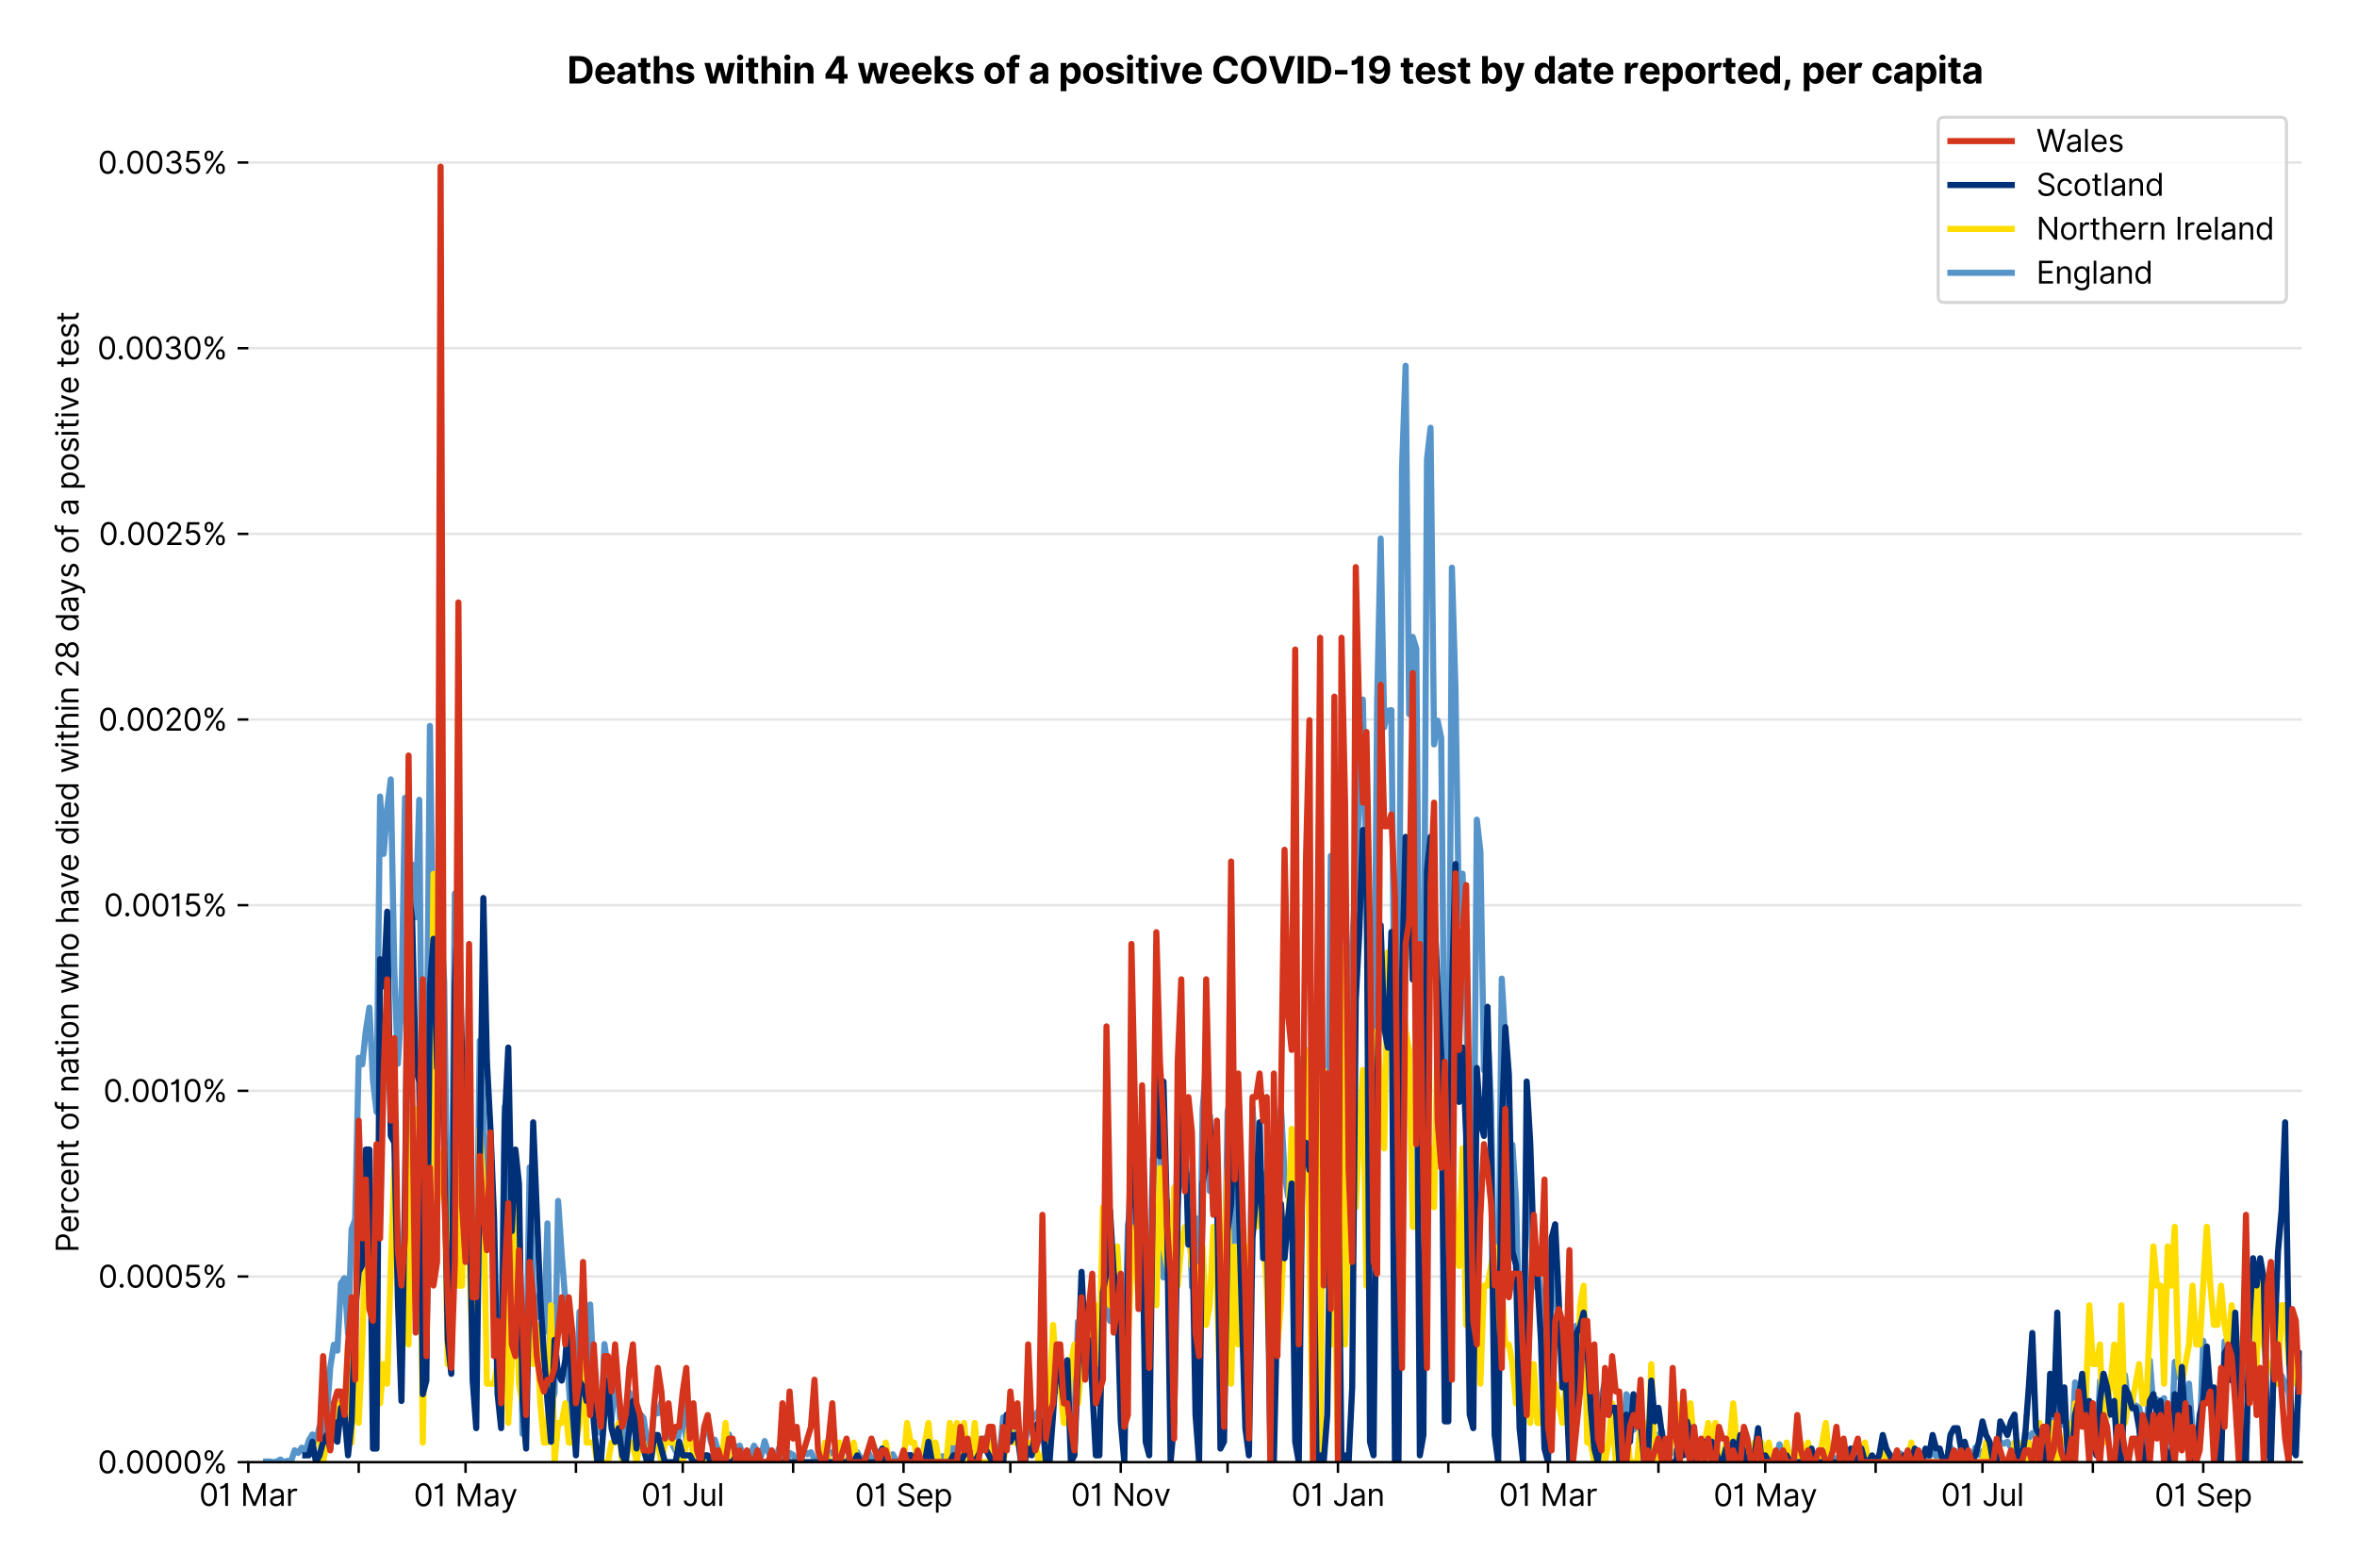 <?xml version="1.0" encoding="utf-8" standalone="no"?>
<!DOCTYPE svg PUBLIC "-//W3C//DTD SVG 1.1//EN"
  "http://www.w3.org/Graphics/SVG/1.1/DTD/svg11.dtd">
<svg version="1.1" viewBox="0 0 768.577 511.234" xmlns="http://www.w3.org/2000/svg" xmlns:xlink="http://www.w3.org/1999/xlink">
 <defs>
  <style type="text/css">*{stroke-linecap:butt;stroke-linejoin:round;}</style>
 </defs>
 <g id="figure_1">
  <g id="patch_1">
   <path d="M 0 511.234 
L 768.577 511.234 
L 768.577 0 
L 0 0 
z
" style="fill:#ffffff;"/>
  </g>
  <g id="axes_1">
   <g id="patch_2">
    <path d="M 80.977 476.745 
L 750.577 476.745 
L 750.577 33.225 
L 80.977 33.225 
z
" style="fill:#ffffff;"/>
   </g>
   <g id="matplotlib.axis_1">
    <g id="xtick_1">
     <g id="line2d_1">
      <defs>
       <path d="M 0 0 
L 0 3.5 
" id="mb3c5599b6d" style="stroke:#000000;stroke-width:0.8;"/>
      </defs>
      <g>
       <use style="stroke:#000000;stroke-width:0.8;" x="80.977" xlink:href="#mb3c5599b6d" y="476.745"/>
      </g>
     </g>
     <g id="text_1">
      <!-- 01 Mar -->
      <g transform="translate(64.94 491.018)scale(0.1 -0.1)">
       <defs>
        <path d="M 2000 -64 
Q 1230 -64 806 561 
Q 382 1186 382 2327 
Q 382 3459 809 4088 
Q 1236 4718 2000 4718 
Q 2764 4718 3191 4088 
Q 3618 3459 3618 2327 
Q 3618 1186 3194 561 
Q 2771 -64 2000 -64 
z
M 2000 436 
Q 2509 436 2791 927 
Q 3073 1418 3073 2327 
Q 3073 3234 2789 3730 
Q 2505 4227 2000 4227 
Q 1496 4227 1211 3730 
Q 927 3234 927 2327 
Q 927 1418 1210 927 
Q 1493 436 2000 436 
z
" id="Inter-Regular-30" transform="scale(0.016)"/>
        <path d="M 1973 4655 
L 1973 0 
L 1409 0 
L 1409 3836 
L 1373 3836 
Q 1341 3773 1209 3692 
Q 1077 3611 868 3551 
Q 659 3491 391 3491 
L 391 3964 
Q 661 3964 859 4061 
Q 1057 4159 1190 4291 
Q 1323 4423 1392 4529 
Q 1461 4636 1473 4655 
L 1973 4655 
z
" id="Inter-Regular-31" transform="scale(0.016)"/>
        <path id="Inter-Regular-20" transform="scale(0.016)"/>
        <path d="M 564 4655 
L 1236 4655 
L 2818 791 
L 2873 791 
L 4455 4655 
L 5127 4655 
L 5127 0 
L 4600 0 
L 4600 3536 
L 4555 3536 
L 3100 0 
L 2591 0 
L 1136 3536 
L 1091 3536 
L 1091 0 
L 564 0 
L 564 4655 
z
" id="Inter-Regular-4d" transform="scale(0.016)"/>
        <path d="M 1518 -82 
Q 1186 -82 916 44 
Q 646 170 486 410 
Q 327 650 327 991 
Q 327 1291 445 1478 
Q 564 1666 761 1773 
Q 959 1880 1199 1933 
Q 1439 1986 1682 2018 
Q 2000 2059 2199 2080 
Q 2398 2102 2490 2154 
Q 2582 2207 2582 2336 
L 2582 2355 
Q 2582 2691 2399 2877 
Q 2216 3064 1846 3064 
Q 1461 3064 1243 2895 
Q 1025 2727 936 2536 
L 427 2718 
Q 564 3036 792 3214 
Q 1021 3393 1292 3464 
Q 1564 3536 1827 3536 
Q 1996 3536 2215 3496 
Q 2434 3457 2640 3334 
Q 2846 3211 2982 2963 
Q 3118 2716 3118 2300 
L 3118 0 
L 2582 0 
L 2582 473 
L 2555 473 
Q 2500 359 2373 229 
Q 2246 100 2034 9 
Q 1823 -82 1518 -82 
z
M 1600 400 
Q 1918 400 2137 525 
Q 2357 650 2469 847 
Q 2582 1045 2582 1264 
L 2582 1755 
Q 2548 1714 2433 1681 
Q 2318 1648 2169 1624 
Q 2021 1600 1881 1583 
Q 1741 1566 1655 1555 
Q 1446 1527 1265 1467 
Q 1084 1407 974 1287 
Q 864 1168 864 964 
Q 864 684 1072 542 
Q 1280 400 1600 400 
z
" id="Inter-Regular-61" transform="scale(0.016)"/>
        <path d="M 491 0 
L 491 3491 
L 1009 3491 
L 1009 2964 
L 1046 2964 
Q 1139 3223 1389 3384 
Q 1639 3545 1955 3545 
Q 2100 3545 2209 3511 
Q 2318 3477 2400 3418 
L 2218 2964 
Q 2161 2993 2085 3010 
Q 2009 3027 1909 3027 
Q 1527 3027 1277 2794 
Q 1027 2561 1027 2209 
L 1027 0 
L 491 0 
z
" id="Inter-Regular-72" transform="scale(0.016)"/>
       </defs>
       <use xlink:href="#Inter-Regular-30"/>
       <use x="62.5" xlink:href="#Inter-Regular-31"/>
       <use x="106.676" xlink:href="#Inter-Regular-20"/>
       <use x="134.801" xlink:href="#Inter-Regular-4d"/>
       <use x="225.994" xlink:href="#Inter-Regular-61"/>
       <use x="282.386" xlink:href="#Inter-Regular-72"/>
      </g>
     </g>
    </g>
    <g id="xtick_2">
     <g id="line2d_2">
      <g>
       <use style="stroke:#000000;stroke-width:0.8;" x="116.972" xlink:href="#mb3c5599b6d" y="476.745"/>
      </g>
     </g>
    </g>
    <g id="xtick_3">
     <g id="line2d_3">
      <g>
       <use style="stroke:#000000;stroke-width:0.8;" x="151.806" xlink:href="#mb3c5599b6d" y="476.745"/>
      </g>
     </g>
     <g id="text_2">
      <!-- 01 May -->
      <g transform="translate(134.903 491.117)scale(0.1 -0.1)">
       <defs>
        <path d="M 818 -1355 
Q 682 -1355 575 -1333 
Q 468 -1311 427 -1291 
L 564 -818 
Q 857 -893 1053 -814 
Q 1250 -736 1391 -345 
L 1509 -18 
L 218 3491 
L 800 3491 
L 1764 709 
L 1800 709 
L 2764 3491 
L 3346 3491 
L 1846 -564 
Q 1550 -1355 818 -1355 
z
" id="Inter-Regular-79" transform="scale(0.016)"/>
       </defs>
       <use xlink:href="#Inter-Regular-30"/>
       <use x="62.5" xlink:href="#Inter-Regular-31"/>
       <use x="106.676" xlink:href="#Inter-Regular-20"/>
       <use x="134.801" xlink:href="#Inter-Regular-4d"/>
       <use x="225.994" xlink:href="#Inter-Regular-61"/>
       <use x="282.386" xlink:href="#Inter-Regular-79"/>
      </g>
     </g>
    </g>
    <g id="xtick_4">
     <g id="line2d_4">
      <g>
       <use style="stroke:#000000;stroke-width:0.8;" x="187.801" xlink:href="#mb3c5599b6d" y="476.745"/>
      </g>
     </g>
    </g>
    <g id="xtick_5">
     <g id="line2d_5">
      <g>
       <use style="stroke:#000000;stroke-width:0.8;" x="222.635" xlink:href="#mb3c5599b6d" y="476.745"/>
      </g>
     </g>
     <g id="text_3">
      <!-- 01 Jul -->
      <g transform="translate(209.091 491.018)scale(0.1 -0.1)">
       <defs>
        <path d="M 2346 4655 
L 2909 4655 
L 2909 1327 
Q 2909 657 2549 296 
Q 2189 -64 1582 -64 
Q 1200 -64 902 76 
Q 605 216 434 475 
Q 264 734 264 1091 
L 818 1091 
Q 818 795 1034 615 
Q 1250 436 1582 436 
Q 1948 436 2147 664 
Q 2346 893 2346 1327 
L 2346 4655 
z
" id="Inter-Regular-4a" transform="scale(0.016)"/>
        <path d="M 2691 1427 
L 2691 3491 
L 3227 3491 
L 3227 0 
L 2691 0 
L 2691 591 
L 2655 591 
Q 2532 325 2273 140 
Q 2014 -45 1618 -45 
Q 1127 -45 809 280 
Q 491 605 491 1273 
L 491 3491 
L 1027 3491 
L 1027 1309 
Q 1027 927 1242 700 
Q 1457 473 1791 473 
Q 1991 473 2199 575 
Q 2407 677 2549 888 
Q 2691 1100 2691 1427 
z
" id="Inter-Regular-75" transform="scale(0.016)"/>
        <path d="M 1027 4655 
L 1027 0 
L 491 0 
L 491 4655 
L 1027 4655 
z
" id="Inter-Regular-6c" transform="scale(0.016)"/>
       </defs>
       <use xlink:href="#Inter-Regular-30"/>
       <use x="62.5" xlink:href="#Inter-Regular-31"/>
       <use x="106.676" xlink:href="#Inter-Regular-20"/>
       <use x="134.801" xlink:href="#Inter-Regular-4a"/>
       <use x="189.063" xlink:href="#Inter-Regular-75"/>
       <use x="247.159" xlink:href="#Inter-Regular-6c"/>
      </g>
     </g>
    </g>
    <g id="xtick_6">
     <g id="line2d_6">
      <g>
       <use style="stroke:#000000;stroke-width:0.8;" x="258.63" xlink:href="#mb3c5599b6d" y="476.745"/>
      </g>
     </g>
    </g>
    <g id="xtick_7">
     <g id="line2d_7">
      <g>
       <use style="stroke:#000000;stroke-width:0.8;" x="294.625" xlink:href="#mb3c5599b6d" y="476.745"/>
      </g>
     </g>
     <g id="text_4">
      <!-- 01 Sep -->
      <g transform="translate(278.738 491.117)scale(0.1 -0.1)">
       <defs>
        <path d="M 3109 3491 
Q 3068 3836 2777 4027 
Q 2486 4218 2064 4218 
Q 1600 4218 1318 3999 
Q 1036 3780 1036 3445 
Q 1036 3195 1189 3042 
Q 1343 2889 1553 2803 
Q 1764 2718 1936 2673 
L 2409 2545 
Q 2591 2498 2815 2414 
Q 3039 2330 3244 2185 
Q 3450 2041 3584 1816 
Q 3718 1591 3718 1264 
Q 3718 886 3521 581 
Q 3325 277 2949 97 
Q 2573 -82 2036 -82 
Q 1286 -82 845 272 
Q 405 627 364 1200 
L 946 1200 
Q 968 936 1124 764 
Q 1280 593 1519 510 
Q 1759 427 2036 427 
Q 2359 427 2616 533 
Q 2873 639 3023 828 
Q 3173 1018 3173 1273 
Q 3173 1505 3043 1650 
Q 2914 1795 2702 1886 
Q 2491 1977 2246 2045 
L 1673 2209 
Q 1127 2366 809 2657 
Q 491 2948 491 3418 
Q 491 3809 703 4101 
Q 916 4393 1276 4555 
Q 1636 4718 2082 4718 
Q 2532 4718 2882 4558 
Q 3232 4398 3437 4120 
Q 3643 3843 3655 3491 
L 3109 3491 
z
" id="Inter-Regular-53" transform="scale(0.016)"/>
        <path d="M 1955 -73 
Q 1450 -73 1085 151 
Q 721 375 524 778 
Q 327 1182 327 1718 
Q 327 2255 524 2665 
Q 721 3075 1074 3305 
Q 1427 3536 1900 3536 
Q 2173 3536 2439 3445 
Q 2705 3355 2923 3151 
Q 3141 2948 3270 2614 
Q 3400 2280 3400 1791 
L 3400 1564 
L 866 1564 
Q 884 1005 1183 707 
Q 1482 409 1955 409 
Q 2271 409 2498 545 
Q 2725 682 2827 955 
L 3346 809 
Q 3223 414 2854 170 
Q 2486 -73 1955 -73 
z
M 866 2027 
L 2855 2027 
Q 2855 2470 2595 2762 
Q 2336 3055 1900 3055 
Q 1593 3055 1368 2911 
Q 1143 2768 1013 2533 
Q 884 2298 866 2027 
z
" id="Inter-Regular-65" transform="scale(0.016)"/>
        <path d="M 491 -1309 
L 491 3491 
L 1009 3491 
L 1009 2936 
L 1073 2936 
Q 1132 3027 1237 3169 
Q 1343 3311 1542 3423 
Q 1741 3536 2082 3536 
Q 2523 3536 2859 3315 
Q 3196 3095 3384 2690 
Q 3573 2286 3573 1736 
Q 3573 1182 3384 776 
Q 3196 370 2861 148 
Q 2527 -73 2091 -73 
Q 1755 -73 1552 39 
Q 1350 152 1241 296 
Q 1132 441 1073 536 
L 1027 536 
L 1027 -1309 
L 491 -1309 
z
M 1018 1745 
Q 1018 1152 1276 780 
Q 1534 409 2018 409 
Q 2355 409 2581 587 
Q 2807 766 2921 1069 
Q 3036 1373 3036 1745 
Q 3036 2114 2923 2410 
Q 2811 2707 2585 2881 
Q 2359 3055 2018 3055 
Q 1527 3055 1272 2693 
Q 1018 2332 1018 1745 
z
" id="Inter-Regular-70" transform="scale(0.016)"/>
       </defs>
       <use xlink:href="#Inter-Regular-30"/>
       <use x="62.5" xlink:href="#Inter-Regular-31"/>
       <use x="106.676" xlink:href="#Inter-Regular-20"/>
       <use x="134.801" xlink:href="#Inter-Regular-53"/>
       <use x="198.58" xlink:href="#Inter-Regular-65"/>
       <use x="256.818" xlink:href="#Inter-Regular-70"/>
      </g>
     </g>
    </g>
    <g id="xtick_8">
     <g id="line2d_8">
      <g>
       <use style="stroke:#000000;stroke-width:0.8;" x="329.459" xlink:href="#mb3c5599b6d" y="476.745"/>
      </g>
     </g>
    </g>
    <g id="xtick_9">
     <g id="line2d_9">
      <g>
       <use style="stroke:#000000;stroke-width:0.8;" x="365.454" xlink:href="#mb3c5599b6d" y="476.745"/>
      </g>
     </g>
     <g id="text_5">
      <!-- 01 Nov -->
      <g transform="translate(349.183 491.018)scale(0.1 -0.1)">
       <defs>
        <path d="M 4255 4655 
L 4255 0 
L 3709 0 
L 1173 3655 
L 1127 3655 
L 1127 0 
L 564 0 
L 564 4655 
L 1109 4655 
L 3655 991 
L 3700 991 
L 3700 4655 
L 4255 4655 
z
" id="Inter-Regular-4e" transform="scale(0.016)"/>
        <path d="M 1909 -73 
Q 1436 -73 1080 152 
Q 725 377 526 781 
Q 327 1186 327 1727 
Q 327 2273 526 2679 
Q 725 3086 1080 3311 
Q 1436 3536 1909 3536 
Q 2382 3536 2737 3311 
Q 3093 3086 3292 2679 
Q 3491 2273 3491 1727 
Q 3491 1186 3292 781 
Q 3093 377 2737 152 
Q 2382 -73 1909 -73 
z
M 1909 409 
Q 2268 409 2500 593 
Q 2732 777 2843 1077 
Q 2955 1377 2955 1727 
Q 2955 2077 2843 2379 
Q 2732 2682 2500 2868 
Q 2268 3055 1909 3055 
Q 1550 3055 1318 2868 
Q 1086 2682 975 2379 
Q 864 2077 864 1727 
Q 864 1377 975 1077 
Q 1086 777 1318 593 
Q 1550 409 1909 409 
z
" id="Inter-Regular-6f" transform="scale(0.016)"/>
        <path d="M 3346 3491 
L 2055 0 
L 1509 0 
L 218 3491 
L 800 3491 
L 1764 709 
L 1800 709 
L 2764 3491 
L 3346 3491 
z
" id="Inter-Regular-76" transform="scale(0.016)"/>
       </defs>
       <use xlink:href="#Inter-Regular-30"/>
       <use x="62.5" xlink:href="#Inter-Regular-31"/>
       <use x="106.676" xlink:href="#Inter-Regular-20"/>
       <use x="134.801" xlink:href="#Inter-Regular-4e"/>
       <use x="210.085" xlink:href="#Inter-Regular-6f"/>
       <use x="269.744" xlink:href="#Inter-Regular-76"/>
      </g>
     </g>
    </g>
    <g id="xtick_10">
     <g id="line2d_10">
      <g>
       <use style="stroke:#000000;stroke-width:0.8;" x="400.288" xlink:href="#mb3c5599b6d" y="476.745"/>
      </g>
     </g>
    </g>
    <g id="xtick_11">
     <g id="line2d_11">
      <g>
       <use style="stroke:#000000;stroke-width:0.8;" x="436.284" xlink:href="#mb3c5599b6d" y="476.745"/>
      </g>
     </g>
     <g id="text_6">
      <!-- 01 Jan -->
      <g transform="translate(421.084 491.018)scale(0.1 -0.1)">
       <defs>
        <path d="M 1027 2100 
L 1027 0 
L 491 0 
L 491 3491 
L 1009 3491 
L 1009 2945 
L 1055 2945 
Q 1177 3211 1427 3373 
Q 1677 3536 2073 3536 
Q 2602 3536 2928 3211 
Q 3255 2886 3255 2218 
L 3255 0 
L 2718 0 
L 2718 2182 
Q 2718 2593 2504 2824 
Q 2291 3055 1918 3055 
Q 1534 3055 1280 2806 
Q 1027 2557 1027 2100 
z
" id="Inter-Regular-6e" transform="scale(0.016)"/>
       </defs>
       <use xlink:href="#Inter-Regular-30"/>
       <use x="62.5" xlink:href="#Inter-Regular-31"/>
       <use x="106.676" xlink:href="#Inter-Regular-20"/>
       <use x="134.801" xlink:href="#Inter-Regular-4a"/>
       <use x="189.063" xlink:href="#Inter-Regular-61"/>
       <use x="245.455" xlink:href="#Inter-Regular-6e"/>
      </g>
     </g>
    </g>
    <g id="xtick_12">
     <g id="line2d_12">
      <g>
       <use style="stroke:#000000;stroke-width:0.8;" x="472.279" xlink:href="#mb3c5599b6d" y="476.745"/>
      </g>
     </g>
    </g>
    <g id="xtick_13">
     <g id="line2d_13">
      <g>
       <use style="stroke:#000000;stroke-width:0.8;" x="504.791" xlink:href="#mb3c5599b6d" y="476.745"/>
      </g>
     </g>
     <g id="text_7">
      <!-- 01 Mar -->
      <g transform="translate(488.754 491.018)scale(0.1 -0.1)">
       <use xlink:href="#Inter-Regular-30"/>
       <use x="62.5" xlink:href="#Inter-Regular-31"/>
       <use x="106.676" xlink:href="#Inter-Regular-20"/>
       <use x="134.801" xlink:href="#Inter-Regular-4d"/>
       <use x="225.994" xlink:href="#Inter-Regular-61"/>
       <use x="282.386" xlink:href="#Inter-Regular-72"/>
      </g>
     </g>
    </g>
    <g id="xtick_14">
     <g id="line2d_14">
      <g>
       <use style="stroke:#000000;stroke-width:0.8;" x="540.786" xlink:href="#mb3c5599b6d" y="476.745"/>
      </g>
     </g>
    </g>
    <g id="xtick_15">
     <g id="line2d_15">
      <g>
       <use style="stroke:#000000;stroke-width:0.8;" x="575.62" xlink:href="#mb3c5599b6d" y="476.745"/>
      </g>
     </g>
     <g id="text_8">
      <!-- 01 May -->
      <g transform="translate(558.717 491.117)scale(0.1 -0.1)">
       <use xlink:href="#Inter-Regular-30"/>
       <use x="62.5" xlink:href="#Inter-Regular-31"/>
       <use x="106.676" xlink:href="#Inter-Regular-20"/>
       <use x="134.801" xlink:href="#Inter-Regular-4d"/>
       <use x="225.994" xlink:href="#Inter-Regular-61"/>
       <use x="282.386" xlink:href="#Inter-Regular-79"/>
      </g>
     </g>
    </g>
    <g id="xtick_16">
     <g id="line2d_16">
      <g>
       <use style="stroke:#000000;stroke-width:0.8;" x="611.615" xlink:href="#mb3c5599b6d" y="476.745"/>
      </g>
     </g>
    </g>
    <g id="xtick_17">
     <g id="line2d_17">
      <g>
       <use style="stroke:#000000;stroke-width:0.8;" x="646.449" xlink:href="#mb3c5599b6d" y="476.745"/>
      </g>
     </g>
     <g id="text_9">
      <!-- 01 Jul -->
      <g transform="translate(632.905 491.018)scale(0.1 -0.1)">
       <use xlink:href="#Inter-Regular-30"/>
       <use x="62.5" xlink:href="#Inter-Regular-31"/>
       <use x="106.676" xlink:href="#Inter-Regular-20"/>
       <use x="134.801" xlink:href="#Inter-Regular-4a"/>
       <use x="189.063" xlink:href="#Inter-Regular-75"/>
       <use x="247.159" xlink:href="#Inter-Regular-6c"/>
      </g>
     </g>
    </g>
    <g id="xtick_18">
     <g id="line2d_18">
      <g>
       <use style="stroke:#000000;stroke-width:0.8;" x="682.444" xlink:href="#mb3c5599b6d" y="476.745"/>
      </g>
     </g>
    </g>
    <g id="xtick_19">
     <g id="line2d_19">
      <g>
       <use style="stroke:#000000;stroke-width:0.8;" x="718.439" xlink:href="#mb3c5599b6d" y="476.745"/>
      </g>
     </g>
     <g id="text_10">
      <!-- 01 Sep -->
      <g transform="translate(702.552 491.117)scale(0.1 -0.1)">
       <use xlink:href="#Inter-Regular-30"/>
       <use x="62.5" xlink:href="#Inter-Regular-31"/>
       <use x="106.676" xlink:href="#Inter-Regular-20"/>
       <use x="134.801" xlink:href="#Inter-Regular-53"/>
       <use x="198.58" xlink:href="#Inter-Regular-65"/>
       <use x="256.818" xlink:href="#Inter-Regular-70"/>
      </g>
     </g>
    </g>
   </g>
   <g id="matplotlib.axis_2">
    <g id="ytick_1">
     <g id="line2d_20">
      <path clip-path="url(#pcb50d24d5e)" d="M 80.977 476.745 
L 750.577 476.745 
" style="fill:none;stroke:#e5e5e5;stroke-linecap:square;stroke-width:0.8;"/>
     </g>
     <g id="line2d_21">
      <defs>
       <path d="M 0 0 
L -3.5 0 
" id="mb10c264cdc" style="stroke:#000000;stroke-width:0.8;"/>
      </defs>
      <g>
       <use style="stroke:#000000;stroke-width:0.8;" x="80.977" xlink:href="#mb10c264cdc" y="476.745"/>
      </g>
     </g>
     <g id="text_11">
      <!-- 0.0000% -->
      <g transform="translate(31.845 480.382)scale(0.1 -0.1)">
       <defs>
        <path d="M 882 -36 
Q 714 -36 593 84 
Q 473 205 473 373 
Q 473 541 593 661 
Q 714 782 882 782 
Q 1050 782 1170 661 
Q 1291 541 1291 373 
Q 1291 205 1170 84 
Q 1050 -36 882 -36 
z
" id="Inter-Regular-2e" transform="scale(0.016)"/>
        <path d="M 2855 873 
L 2855 1118 
Q 2855 1373 2960 1585 
Q 3066 1798 3269 1926 
Q 3473 2055 3764 2055 
Q 4059 2055 4259 1926 
Q 4459 1798 4561 1585 
Q 4664 1373 4664 1118 
L 4664 873 
Q 4664 618 4560 405 
Q 4457 193 4256 64 
Q 4055 -64 3764 -64 
Q 3468 -64 3266 64 
Q 3064 193 2959 405 
Q 2855 618 2855 873 
z
M 536 3536 
L 536 3782 
Q 536 4036 642 4248 
Q 748 4461 951 4589 
Q 1155 4718 1446 4718 
Q 1741 4718 1941 4589 
Q 2141 4461 2243 4248 
Q 2346 4036 2346 3782 
L 2346 3536 
Q 2346 3282 2242 3069 
Q 2139 2857 1937 2728 
Q 1736 2600 1446 2600 
Q 1150 2600 948 2728 
Q 746 2857 641 3069 
Q 536 3282 536 3536 
z
M 709 0 
L 3909 4655 
L 4427 4655 
L 1227 0 
L 709 0 
z
M 3318 1118 
L 3318 873 
Q 3318 661 3418 494 
Q 3518 327 3764 327 
Q 4002 327 4101 494 
Q 4200 661 4200 873 
L 4200 1118 
Q 4200 1330 4104 1497 
Q 4009 1664 3764 1664 
Q 3525 1664 3421 1497 
Q 3318 1330 3318 1118 
z
M 1000 3782 
L 1000 3536 
Q 1000 3325 1100 3158 
Q 1200 2991 1446 2991 
Q 1684 2991 1783 3158 
Q 1882 3325 1882 3536 
L 1882 3782 
Q 1882 3993 1786 4160 
Q 1691 4327 1446 4327 
Q 1207 4327 1103 4160 
Q 1000 3993 1000 3782 
z
" id="Inter-Regular-25" transform="scale(0.016)"/>
       </defs>
       <use xlink:href="#Inter-Regular-30"/>
       <use x="62.5" xlink:href="#Inter-Regular-2e"/>
       <use x="90.057" xlink:href="#Inter-Regular-30"/>
       <use x="152.557" xlink:href="#Inter-Regular-30"/>
       <use x="215.057" xlink:href="#Inter-Regular-30"/>
       <use x="277.557" xlink:href="#Inter-Regular-30"/>
       <use x="340.057" xlink:href="#Inter-Regular-25"/>
      </g>
     </g>
    </g>
    <g id="ytick_2">
     <g id="line2d_22">
      <path clip-path="url(#pcb50d24d5e)" d="M 80.977 416.21 
L 750.577 416.21 
" style="fill:none;stroke:#e5e5e5;stroke-linecap:square;stroke-width:0.8;"/>
     </g>
     <g id="line2d_23">
      <g>
       <use style="stroke:#000000;stroke-width:0.8;" x="80.977" xlink:href="#mb10c264cdc" y="416.21"/>
      </g>
     </g>
     <g id="text_12">
      <!-- 0.0005% -->
      <g transform="translate(32.016 419.846)scale(0.1 -0.1)">
       <defs>
        <path d="M 1936 -64 
Q 1536 -64 1216 95 
Q 896 255 702 532 
Q 509 809 491 1164 
L 1036 1164 
Q 1068 848 1324 642 
Q 1580 436 1936 436 
Q 2223 436 2447 570 
Q 2671 705 2799 940 
Q 2927 1175 2927 1473 
Q 2927 1777 2794 2017 
Q 2661 2257 2429 2395 
Q 2198 2534 1900 2536 
Q 1686 2539 1461 2472 
Q 1236 2405 1091 2300 
L 564 2364 
L 846 4655 
L 3264 4655 
L 3264 4155 
L 1318 4155 
L 1155 2782 
L 1182 2782 
Q 1325 2895 1541 2970 
Q 1757 3045 1991 3045 
Q 2418 3045 2753 2842 
Q 3089 2639 3281 2286 
Q 3473 1934 3473 1482 
Q 3473 1036 3274 687 
Q 3075 339 2727 137 
Q 2380 -64 1936 -64 
z
" id="Inter-Regular-35" transform="scale(0.016)"/>
       </defs>
       <use xlink:href="#Inter-Regular-30"/>
       <use x="62.5" xlink:href="#Inter-Regular-2e"/>
       <use x="90.057" xlink:href="#Inter-Regular-30"/>
       <use x="152.557" xlink:href="#Inter-Regular-30"/>
       <use x="215.057" xlink:href="#Inter-Regular-30"/>
       <use x="277.557" xlink:href="#Inter-Regular-35"/>
       <use x="338.352" xlink:href="#Inter-Regular-25"/>
      </g>
     </g>
    </g>
    <g id="ytick_3">
     <g id="line2d_24">
      <path clip-path="url(#pcb50d24d5e)" d="M 80.977 355.674 
L 750.577 355.674 
" style="fill:none;stroke:#e5e5e5;stroke-linecap:square;stroke-width:0.8;"/>
     </g>
     <g id="line2d_25">
      <g>
       <use style="stroke:#000000;stroke-width:0.8;" x="80.977" xlink:href="#mb10c264cdc" y="355.674"/>
      </g>
     </g>
     <g id="text_13">
      <!-- 0.0010% -->
      <g transform="translate(33.678 359.311)scale(0.1 -0.1)">
       <use xlink:href="#Inter-Regular-30"/>
       <use x="62.5" xlink:href="#Inter-Regular-2e"/>
       <use x="90.057" xlink:href="#Inter-Regular-30"/>
       <use x="152.557" xlink:href="#Inter-Regular-30"/>
       <use x="215.057" xlink:href="#Inter-Regular-31"/>
       <use x="259.233" xlink:href="#Inter-Regular-30"/>
       <use x="321.733" xlink:href="#Inter-Regular-25"/>
      </g>
     </g>
    </g>
    <g id="ytick_4">
     <g id="line2d_26">
      <path clip-path="url(#pcb50d24d5e)" d="M 80.977 295.139 
L 750.577 295.139 
" style="fill:none;stroke:#e5e5e5;stroke-linecap:square;stroke-width:0.8;"/>
     </g>
     <g id="line2d_27">
      <g>
       <use style="stroke:#000000;stroke-width:0.8;" x="80.977" xlink:href="#mb10c264cdc" y="295.139"/>
      </g>
     </g>
     <g id="text_14">
      <!-- 0.0015% -->
      <g transform="translate(33.848 298.776)scale(0.1 -0.1)">
       <use xlink:href="#Inter-Regular-30"/>
       <use x="62.5" xlink:href="#Inter-Regular-2e"/>
       <use x="90.057" xlink:href="#Inter-Regular-30"/>
       <use x="152.557" xlink:href="#Inter-Regular-30"/>
       <use x="215.057" xlink:href="#Inter-Regular-31"/>
       <use x="259.233" xlink:href="#Inter-Regular-35"/>
       <use x="320.028" xlink:href="#Inter-Regular-25"/>
      </g>
     </g>
    </g>
    <g id="ytick_5">
     <g id="line2d_28">
      <path clip-path="url(#pcb50d24d5e)" d="M 80.977 234.604 
L 750.577 234.604 
" style="fill:none;stroke:#e5e5e5;stroke-linecap:square;stroke-width:0.8;"/>
     </g>
     <g id="line2d_29">
      <g>
       <use style="stroke:#000000;stroke-width:0.8;" x="80.977" xlink:href="#mb10c264cdc" y="234.604"/>
      </g>
     </g>
     <g id="text_15">
      <!-- 0.0020% -->
      <g transform="translate(32.044 238.241)scale(0.1 -0.1)">
       <defs>
        <path d="M 482 0 
L 482 409 
L 2018 2091 
Q 2289 2386 2464 2605 
Q 2639 2825 2724 3019 
Q 2809 3214 2809 3427 
Q 2809 3795 2553 4011 
Q 2298 4227 1918 4227 
Q 1514 4227 1275 3985 
Q 1036 3743 1036 3345 
L 500 3345 
Q 500 3755 688 4064 
Q 877 4373 1203 4545 
Q 1530 4718 1936 4718 
Q 2346 4718 2661 4545 
Q 2977 4373 3156 4079 
Q 3336 3786 3336 3427 
Q 3336 3170 3244 2926 
Q 3152 2682 2926 2383 
Q 2700 2084 2300 1655 
L 1255 536 
L 1255 500 
L 3418 500 
L 3418 0 
L 482 0 
z
" id="Inter-Regular-32" transform="scale(0.016)"/>
       </defs>
       <use xlink:href="#Inter-Regular-30"/>
       <use x="62.5" xlink:href="#Inter-Regular-2e"/>
       <use x="90.057" xlink:href="#Inter-Regular-30"/>
       <use x="152.557" xlink:href="#Inter-Regular-30"/>
       <use x="215.057" xlink:href="#Inter-Regular-32"/>
       <use x="275.568" xlink:href="#Inter-Regular-30"/>
       <use x="338.068" xlink:href="#Inter-Regular-25"/>
      </g>
     </g>
    </g>
    <g id="ytick_6">
     <g id="line2d_30">
      <path clip-path="url(#pcb50d24d5e)" d="M 80.977 174.069 
L 750.577 174.069 
" style="fill:none;stroke:#e5e5e5;stroke-linecap:square;stroke-width:0.8;"/>
     </g>
     <g id="line2d_31">
      <g>
       <use style="stroke:#000000;stroke-width:0.8;" x="80.977" xlink:href="#mb10c264cdc" y="174.069"/>
      </g>
     </g>
     <g id="text_16">
      <!-- 0.0025% -->
      <g transform="translate(32.214 177.705)scale(0.1 -0.1)">
       <use xlink:href="#Inter-Regular-30"/>
       <use x="62.5" xlink:href="#Inter-Regular-2e"/>
       <use x="90.057" xlink:href="#Inter-Regular-30"/>
       <use x="152.557" xlink:href="#Inter-Regular-30"/>
       <use x="215.057" xlink:href="#Inter-Regular-32"/>
       <use x="275.568" xlink:href="#Inter-Regular-35"/>
       <use x="336.364" xlink:href="#Inter-Regular-25"/>
      </g>
     </g>
    </g>
    <g id="ytick_7">
     <g id="line2d_32">
      <path clip-path="url(#pcb50d24d5e)" d="M 80.977 113.533 
L 750.577 113.533 
" style="fill:none;stroke:#e5e5e5;stroke-linecap:square;stroke-width:0.8;"/>
     </g>
     <g id="line2d_33">
      <g>
       <use style="stroke:#000000;stroke-width:0.8;" x="80.977" xlink:href="#mb10c264cdc" y="113.533"/>
      </g>
     </g>
     <g id="text_17">
      <!-- 0.0030% -->
      <g transform="translate(31.731 117.17)scale(0.1 -0.1)">
       <defs>
        <path d="M 2055 -64 
Q 1605 -64 1253 90 
Q 902 245 696 521 
Q 491 798 473 1164 
L 1046 1164 
Q 1071 827 1356 631 
Q 1641 436 2046 436 
Q 2493 436 2783 664 
Q 3073 893 3073 1264 
Q 3073 1650 2787 1893 
Q 2502 2136 1973 2136 
L 1600 2136 
L 1600 2636 
L 1973 2636 
Q 2386 2636 2647 2856 
Q 2909 3077 2909 3445 
Q 2909 3798 2679 4012 
Q 2450 4227 2064 4227 
Q 1823 4227 1610 4139 
Q 1398 4052 1264 3887 
Q 1130 3723 1118 3491 
L 573 3491 
Q 586 3857 793 4133 
Q 1000 4409 1335 4563 
Q 1671 4718 2073 4718 
Q 2505 4718 2814 4544 
Q 3123 4370 3289 4086 
Q 3455 3802 3455 3473 
Q 3455 3080 3249 2802 
Q 3043 2525 2691 2418 
L 2691 2382 
Q 3132 2309 3379 2008 
Q 3627 1707 3627 1264 
Q 3627 884 3421 583 
Q 3216 282 2861 109 
Q 2507 -64 2055 -64 
z
" id="Inter-Regular-33" transform="scale(0.016)"/>
       </defs>
       <use xlink:href="#Inter-Regular-30"/>
       <use x="62.5" xlink:href="#Inter-Regular-2e"/>
       <use x="90.057" xlink:href="#Inter-Regular-30"/>
       <use x="152.557" xlink:href="#Inter-Regular-30"/>
       <use x="215.057" xlink:href="#Inter-Regular-33"/>
       <use x="278.693" xlink:href="#Inter-Regular-30"/>
       <use x="341.193" xlink:href="#Inter-Regular-25"/>
      </g>
     </g>
    </g>
    <g id="ytick_8">
     <g id="line2d_34">
      <path clip-path="url(#pcb50d24d5e)" d="M 80.977 52.998 
L 750.577 52.998 
" style="fill:none;stroke:#e5e5e5;stroke-linecap:square;stroke-width:0.8;"/>
     </g>
     <g id="line2d_35">
      <g>
       <use style="stroke:#000000;stroke-width:0.8;" x="80.977" xlink:href="#mb10c264cdc" y="52.998"/>
      </g>
     </g>
     <g id="text_18">
      <!-- 0.0035% -->
      <g transform="translate(31.902 56.635)scale(0.1 -0.1)">
       <use xlink:href="#Inter-Regular-30"/>
       <use x="62.5" xlink:href="#Inter-Regular-2e"/>
       <use x="90.057" xlink:href="#Inter-Regular-30"/>
       <use x="152.557" xlink:href="#Inter-Regular-30"/>
       <use x="215.057" xlink:href="#Inter-Regular-33"/>
       <use x="278.693" xlink:href="#Inter-Regular-35"/>
       <use x="339.489" xlink:href="#Inter-Regular-25"/>
      </g>
     </g>
    </g>
    <g id="text_19">
     <!-- Percent of nation who have died within 28 days of a positive test -->
     <g transform="translate(25.614 408.396)rotate(-90)scale(0.1 -0.1)">
      <defs>
       <path d="M 564 0 
L 564 4655 
L 2136 4655 
Q 2684 4655 3033 4458 
Q 3382 4261 3550 3927 
Q 3718 3593 3718 3182 
Q 3718 2770 3551 2434 
Q 3384 2098 3036 1899 
Q 2689 1700 2146 1700 
L 1127 1700 
L 1127 0 
L 564 0 
z
M 1127 2200 
L 2127 2200 
Q 2689 2200 2926 2482 
Q 3164 2764 3164 3182 
Q 3164 3602 2925 3878 
Q 2686 4155 2118 4155 
L 1127 4155 
L 1127 2200 
z
" id="Inter-Regular-50" transform="scale(0.016)"/>
       <path d="M 1909 -73 
Q 1418 -73 1063 159 
Q 709 391 518 798 
Q 327 1205 327 1727 
Q 327 2259 524 2667 
Q 721 3075 1074 3305 
Q 1427 3536 1900 3536 
Q 2268 3536 2563 3400 
Q 2859 3264 3047 3018 
Q 3236 2773 3282 2445 
L 2746 2445 
Q 2684 2684 2474 2869 
Q 2264 3055 1909 3055 
Q 1439 3055 1151 2697 
Q 864 2339 864 1745 
Q 864 1139 1148 774 
Q 1432 409 1909 409 
Q 2223 409 2447 570 
Q 2671 732 2746 1018 
L 3282 1018 
Q 3236 709 3058 462 
Q 2880 216 2588 71 
Q 2296 -73 1909 -73 
z
" id="Inter-Regular-63" transform="scale(0.016)"/>
       <path d="M 2009 3491 
L 2009 3036 
L 1264 3036 
L 1264 1000 
Q 1264 773 1331 660 
Q 1398 548 1503 510 
Q 1609 473 1727 473 
Q 1816 473 1873 483 
Q 1930 493 1964 500 
L 2073 18 
Q 2018 -2 1920 -23 
Q 1823 -45 1673 -45 
Q 1446 -45 1228 52 
Q 1011 150 869 350 
Q 727 550 727 855 
L 727 3036 
L 200 3036 
L 200 3491 
L 727 3491 
L 727 4327 
L 1264 4327 
L 1264 3491 
L 2009 3491 
z
" id="Inter-Regular-74" transform="scale(0.016)"/>
       <path d="M 2046 3491 
L 2046 3036 
L 1264 3036 
L 1264 0 
L 727 0 
L 727 3036 
L 164 3036 
L 164 3491 
L 727 3491 
L 727 3973 
Q 727 4273 868 4473 
Q 1009 4673 1234 4773 
Q 1459 4873 1709 4873 
Q 1907 4873 2032 4841 
Q 2157 4809 2218 4782 
L 2064 4318 
Q 2023 4332 1951 4352 
Q 1880 4373 1764 4373 
Q 1498 4373 1381 4239 
Q 1264 4105 1264 3845 
L 1264 3491 
L 2046 3491 
z
" id="Inter-Regular-66" transform="scale(0.016)"/>
       <path d="M 491 0 
L 491 3491 
L 1027 3491 
L 1027 0 
L 491 0 
z
M 764 4073 
Q 607 4073 494 4179 
Q 382 4286 382 4436 
Q 382 4586 494 4693 
Q 607 4800 764 4800 
Q 921 4800 1033 4693 
Q 1146 4586 1146 4436 
Q 1146 4286 1033 4179 
Q 921 4073 764 4073 
z
" id="Inter-Regular-69" transform="scale(0.016)"/>
       <path d="M 1282 0 
L 218 3491 
L 782 3491 
L 1536 818 
L 1573 818 
L 2318 3491 
L 2891 3491 
L 3627 827 
L 3664 827 
L 4418 3491 
L 4982 3491 
L 3918 0 
L 3391 0 
L 2627 2682 
L 2573 2682 
L 1809 0 
L 1282 0 
z
" id="Inter-Regular-77" transform="scale(0.016)"/>
       <path d="M 1027 2100 
L 1027 0 
L 491 0 
L 491 4655 
L 1027 4655 
L 1027 2945 
L 1073 2945 
Q 1196 3216 1442 3376 
Q 1689 3536 2100 3536 
Q 2636 3536 2963 3213 
Q 3291 2891 3291 2218 
L 3291 0 
L 2755 0 
L 2755 2182 
Q 2755 2598 2540 2826 
Q 2325 3055 1946 3055 
Q 1548 3055 1287 2806 
Q 1027 2557 1027 2100 
z
" id="Inter-Regular-68" transform="scale(0.016)"/>
       <path d="M 1809 -73 
Q 1373 -73 1039 148 
Q 705 370 516 776 
Q 327 1182 327 1736 
Q 327 2286 516 2690 
Q 705 3095 1041 3315 
Q 1377 3536 1818 3536 
Q 2159 3536 2358 3423 
Q 2557 3311 2662 3169 
Q 2768 3027 2827 2936 
L 2873 2936 
L 2873 4655 
L 3409 4655 
L 3409 0 
L 2891 0 
L 2891 536 
L 2827 536 
Q 2768 441 2659 296 
Q 2550 152 2348 39 
Q 2146 -73 1809 -73 
z
M 1882 409 
Q 2366 409 2624 780 
Q 2882 1152 2882 1745 
Q 2882 2332 2627 2693 
Q 2373 3055 1882 3055 
Q 1541 3055 1315 2881 
Q 1089 2707 976 2410 
Q 864 2114 864 1745 
Q 864 1373 978 1069 
Q 1093 766 1319 587 
Q 1546 409 1882 409 
z
" id="Inter-Regular-64" transform="scale(0.016)"/>
       <path d="M 1973 -64 
Q 1505 -64 1147 103 
Q 789 270 589 564 
Q 389 859 391 1236 
Q 389 1532 507 1783 
Q 625 2034 830 2203 
Q 1036 2373 1291 2418 
L 1291 2445 
Q 957 2532 759 2821 
Q 561 3111 564 3482 
Q 561 3836 743 4115 
Q 925 4395 1244 4556 
Q 1564 4718 1973 4718 
Q 2377 4718 2695 4556 
Q 3014 4395 3197 4115 
Q 3380 3836 3382 3482 
Q 3380 3111 3181 2821 
Q 2982 2532 2655 2445 
L 2655 2418 
Q 2907 2373 3109 2203 
Q 3311 2034 3431 1783 
Q 3552 1532 3555 1236 
Q 3552 859 3351 564 
Q 3150 270 2794 103 
Q 2439 -64 1973 -64 
z
M 1973 436 
Q 2446 436 2722 662 
Q 2998 889 3000 1264 
Q 2998 1527 2864 1729 
Q 2730 1932 2499 2048 
Q 2268 2164 1973 2164 
Q 1675 2164 1442 2048 
Q 1209 1932 1076 1729 
Q 943 1527 946 1264 
Q 943 889 1218 662 
Q 1493 436 1973 436 
z
M 1973 2645 
Q 2348 2645 2591 2864 
Q 2834 3084 2836 3445 
Q 2834 3800 2596 4013 
Q 2359 4227 1973 4227 
Q 1582 4227 1344 4013 
Q 1107 3800 1109 3445 
Q 1107 3084 1349 2864 
Q 1591 2645 1973 2645 
z
" id="Inter-Regular-38" transform="scale(0.016)"/>
       <path d="M 2964 2709 
L 2482 2573 
Q 2411 2755 2245 2914 
Q 2080 3073 1727 3073 
Q 1407 3073 1194 2926 
Q 982 2780 982 2555 
Q 982 2355 1127 2239 
Q 1273 2123 1582 2045 
L 2100 1918 
Q 3027 1691 3027 973 
Q 3027 673 2855 436 
Q 2684 200 2377 63 
Q 2071 -73 1664 -73 
Q 1130 -73 780 159 
Q 430 391 336 836 
L 846 964 
Q 989 400 1655 400 
Q 2030 400 2251 560 
Q 2473 720 2473 945 
Q 2473 1316 1955 1436 
L 1373 1573 
Q 893 1686 669 1926 
Q 446 2166 446 2527 
Q 446 2823 613 3050 
Q 780 3277 1069 3406 
Q 1359 3536 1727 3536 
Q 2246 3536 2542 3309 
Q 2839 3082 2964 2709 
z
" id="Inter-Regular-73" transform="scale(0.016)"/>
      </defs>
      <use xlink:href="#Inter-Regular-50"/>
      <use x="63.494" xlink:href="#Inter-Regular-65"/>
      <use x="121.733" xlink:href="#Inter-Regular-72"/>
      <use x="160.085" xlink:href="#Inter-Regular-63"/>
      <use x="215.909" xlink:href="#Inter-Regular-65"/>
      <use x="274.148" xlink:href="#Inter-Regular-6e"/>
      <use x="332.671" xlink:href="#Inter-Regular-74"/>
      <use x="369.034" xlink:href="#Inter-Regular-20"/>
      <use x="397.159" xlink:href="#Inter-Regular-6f"/>
      <use x="456.818" xlink:href="#Inter-Regular-66"/>
      <use x="492.898" xlink:href="#Inter-Regular-20"/>
      <use x="521.023" xlink:href="#Inter-Regular-6e"/>
      <use x="579.546" xlink:href="#Inter-Regular-61"/>
      <use x="635.938" xlink:href="#Inter-Regular-74"/>
      <use x="672.301" xlink:href="#Inter-Regular-69"/>
      <use x="696.023" xlink:href="#Inter-Regular-6f"/>
      <use x="755.682" xlink:href="#Inter-Regular-6e"/>
      <use x="814.205" xlink:href="#Inter-Regular-20"/>
      <use x="842.33" xlink:href="#Inter-Regular-77"/>
      <use x="923.58" xlink:href="#Inter-Regular-68"/>
      <use x="982.671" xlink:href="#Inter-Regular-6f"/>
      <use x="1042.33" xlink:href="#Inter-Regular-20"/>
      <use x="1070.455" xlink:href="#Inter-Regular-68"/>
      <use x="1129.546" xlink:href="#Inter-Regular-61"/>
      <use x="1185.938" xlink:href="#Inter-Regular-76"/>
      <use x="1241.62" xlink:href="#Inter-Regular-65"/>
      <use x="1299.858" xlink:href="#Inter-Regular-20"/>
      <use x="1327.983" xlink:href="#Inter-Regular-64"/>
      <use x="1390.057" xlink:href="#Inter-Regular-69"/>
      <use x="1413.779" xlink:href="#Inter-Regular-65"/>
      <use x="1472.017" xlink:href="#Inter-Regular-64"/>
      <use x="1534.091" xlink:href="#Inter-Regular-20"/>
      <use x="1562.216" xlink:href="#Inter-Regular-77"/>
      <use x="1643.466" xlink:href="#Inter-Regular-69"/>
      <use x="1667.188" xlink:href="#Inter-Regular-74"/>
      <use x="1703.551" xlink:href="#Inter-Regular-68"/>
      <use x="1762.642" xlink:href="#Inter-Regular-69"/>
      <use x="1786.364" xlink:href="#Inter-Regular-6e"/>
      <use x="1844.887" xlink:href="#Inter-Regular-20"/>
      <use x="1873.012" xlink:href="#Inter-Regular-32"/>
      <use x="1933.523" xlink:href="#Inter-Regular-38"/>
      <use x="1995.171" xlink:href="#Inter-Regular-20"/>
      <use x="2023.296" xlink:href="#Inter-Regular-64"/>
      <use x="2085.37" xlink:href="#Inter-Regular-61"/>
      <use x="2141.762" xlink:href="#Inter-Regular-79"/>
      <use x="2197.444" xlink:href="#Inter-Regular-73"/>
      <use x="2249.716" xlink:href="#Inter-Regular-20"/>
      <use x="2277.841" xlink:href="#Inter-Regular-6f"/>
      <use x="2337.5" xlink:href="#Inter-Regular-66"/>
      <use x="2373.58" xlink:href="#Inter-Regular-20"/>
      <use x="2401.705" xlink:href="#Inter-Regular-61"/>
      <use x="2458.097" xlink:href="#Inter-Regular-20"/>
      <use x="2486.222" xlink:href="#Inter-Regular-70"/>
      <use x="2547.16" xlink:href="#Inter-Regular-6f"/>
      <use x="2606.819" xlink:href="#Inter-Regular-73"/>
      <use x="2659.091" xlink:href="#Inter-Regular-69"/>
      <use x="2682.813" xlink:href="#Inter-Regular-74"/>
      <use x="2719.177" xlink:href="#Inter-Regular-69"/>
      <use x="2742.898" xlink:href="#Inter-Regular-76"/>
      <use x="2798.58" xlink:href="#Inter-Regular-65"/>
      <use x="2856.819" xlink:href="#Inter-Regular-20"/>
      <use x="2884.944" xlink:href="#Inter-Regular-74"/>
      <use x="2921.307" xlink:href="#Inter-Regular-65"/>
      <use x="2979.546" xlink:href="#Inter-Regular-73"/>
      <use x="3031.819" xlink:href="#Inter-Regular-74"/>
     </g>
    </g>
   </g>
   <g id="line2d_36">
    <path clip-path="url(#pcb50d24d5e)" d="M 86.782 476.53 
L 87.943 476.53 
L 89.105 476.745 
L 90.266 476.53 
L 91.427 475.885 
L 92.588 476.745 
L 93.749 476.315 
L 94.91 476.53 
L 96.071 472.873 
L 97.232 473.734 
L 98.394 472.013 
L 99.555 473.519 
L 100.716 469.647 
L 101.877 467.711 
L 103.038 469.862 
L 104.199 465.13 
L 105.36 471.583 
L 106.522 462.334 
L 107.683 445.986 
L 108.844 438.458 
L 110.005 440.394 
L 111.166 418.454 
L 112.327 416.733 
L 113.488 434.801 
L 114.649 400.816 
L 115.811 397.59 
L 116.972 344.892 
L 118.133 347.043 
L 119.294 336.073 
L 120.455 328.544 
L 121.616 352.42 
L 122.777 362.529 
L 123.939 259.714 
L 125.1 278.427 
L 126.261 263.801 
L 127.422 254.121 
L 128.583 316.499 
L 129.744 346.827 
L 130.905 327.469 
L 132.066 260.144 
L 133.228 319.726 
L 134.389 281.869 
L 135.55 299.076 
L 136.711 260.789 
L 137.872 395.009 
L 139.033 361.454 
L 140.194 236.699 
L 141.356 320.801 
L 142.517 348.978 
L 143.678 300.152 
L 144.839 319.941 
L 146 406.409 
L 147.161 414.582 
L 148.322 291.333 
L 149.483 346.827 
L 150.645 359.948 
L 151.806 342.741 
L 152.967 372.424 
L 154.128 428.994 
L 155.289 423.616 
L 156.45 339.299 
L 157.611 362.96 
L 158.773 395.654 
L 159.934 369.628 
L 161.095 428.133 
L 162.256 435.877 
L 163.417 439.318 
L 164.578 360.809 
L 165.739 398.881 
L 166.9 411.571 
L 168.062 416.518 
L 169.223 401.892 
L 170.384 467.496 
L 171.545 447.922 
L 172.706 380.597 
L 173.867 421.035 
L 175.028 429.424 
L 176.19 421.466 
L 177.351 434.371 
L 178.512 398.881 
L 179.673 458.247 
L 180.834 454.16 
L 181.995 391.567 
L 183.156 408.99 
L 184.317 423.832 
L 185.479 451.579 
L 186.64 468.356 
L 187.801 459.752 
L 188.962 427.703 
L 190.123 429.854 
L 191.284 452.654 
L 192.445 425.337 
L 193.607 449.643 
L 194.768 466.205 
L 195.929 467.281 
L 197.09 438.243 
L 198.251 445.986 
L 199.412 462.979 
L 200.573 451.579 
L 201.735 456.526 
L 202.896 471.798 
L 204.057 471.368 
L 205.218 453.945 
L 206.379 457.386 
L 207.54 463.839 
L 208.701 461.043 
L 209.862 462.334 
L 211.024 470.292 
L 212.185 473.949 
L 213.346 458.677 
L 214.507 460.828 
L 215.668 457.171 
L 216.829 460.398 
L 217.99 469.432 
L 219.152 470.722 
L 220.313 473.088 
L 221.474 466.636 
L 222.635 457.386 
L 223.796 470.077 
L 224.957 467.066 
L 226.118 470.937 
L 227.279 472.873 
L 228.441 474.379 
L 229.602 465.99 
L 230.763 465.56 
L 231.924 470.507 
L 233.085 469.432 
L 234.246 473.303 
L 235.407 474.809 
L 236.569 475.024 
L 237.73 467.711 
L 238.891 471.583 
L 240.052 471.798 
L 241.213 471.368 
L 242.374 474.809 
L 243.535 474.594 
L 244.696 474.594 
L 245.858 471.368 
L 247.019 473.303 
L 248.18 474.809 
L 249.341 469.862 
L 250.502 473.519 
L 251.663 475.239 
L 252.824 476.1 
L 253.986 472.228 
L 255.147 470.507 
L 256.308 476.745 
L 257.469 473.734 
L 258.63 474.379 
L 259.791 476.315 
L 260.952 476.53 
L 262.113 473.088 
L 263.275 474.164 
L 264.436 473.519 
L 265.597 475.67 
L 266.758 476.315 
L 267.919 475.67 
L 269.08 473.088 
L 270.241 474.379 
L 271.403 473.519 
L 272.564 472.873 
L 274.886 476.315 
L 276.047 476.1 
L 277.208 476.1 
L 278.369 474.379 
L 279.53 473.519 
L 280.692 475.454 
L 281.853 476.315 
L 283.014 473.088 
L 284.175 475.885 
L 285.336 476.1 
L 286.497 473.303 
L 288.82 474.594 
L 289.981 474.809 
L 291.142 474.164 
L 292.303 476.53 
L 293.464 476.315 
L 294.625 476.315 
L 295.786 475.239 
L 296.948 474.379 
L 298.109 474.809 
L 299.27 474.379 
L 300.431 476.315 
L 301.592 476.315 
L 302.753 470.937 
L 303.914 475.024 
L 305.075 473.949 
L 306.237 475.454 
L 307.398 474.809 
L 308.559 475.67 
L 309.72 475.239 
L 310.881 471.368 
L 312.042 473.088 
L 313.203 472.873 
L 314.365 471.798 
L 315.526 472.013 
L 316.687 472.873 
L 317.848 474.809 
L 319.009 469.002 
L 320.17 469.647 
L 321.331 468.786 
L 322.492 470.077 
L 323.654 470.292 
L 324.815 473.303 
L 325.976 473.949 
L 327.137 462.119 
L 328.298 463.409 
L 329.459 466.42 
L 330.62 464.269 
L 331.782 468.356 
L 332.943 469.862 
L 334.104 472.658 
L 335.265 463.194 
L 336.426 462.764 
L 337.587 461.688 
L 338.748 459.752 
L 339.909 465.13 
L 341.071 463.409 
L 342.232 467.496 
L 343.393 450.073 
L 344.554 453.515 
L 345.715 452.869 
L 348.037 449.213 
L 349.199 464.054 
L 350.36 461.258 
L 351.521 430.93 
L 352.682 445.771 
L 353.843 442.33 
L 355.004 436.307 
L 356.165 446.417 
L 357.326 447.277 
L 358.488 457.386 
L 359.649 407.484 
L 360.81 425.983 
L 361.971 430.715 
L 363.132 428.133 
L 364.293 416.949 
L 365.454 448.352 
L 366.616 449.858 
L 367.777 399.526 
L 368.938 393.288 
L 370.099 412.862 
L 371.26 411.571 
L 372.421 406.194 
L 373.582 449.428 
L 374.743 439.103 
L 375.905 377.801 
L 377.066 373.929 
L 378.227 375.865 
L 379.388 416.518 
L 380.549 391.567 
L 381.71 445.986 
L 382.871 435.662 
L 384.033 365.326 
L 385.194 385.76 
L 386.355 387.265 
L 387.516 382.963 
L 388.677 419.53 
L 389.838 397.16 
L 390.999 435.017 
L 392.161 361.669 
L 393.322 346.827 
L 394.483 388.341 
L 395.644 379.737 
L 396.805 391.352 
L 397.966 435.017 
L 399.127 436.092 
L 400.288 362.529 
L 401.45 357.367 
L 402.611 406.194 
L 403.772 385.545 
L 404.933 402.752 
L 406.094 433.511 
L 407.255 438.673 
L 408.416 361.024 
L 409.578 379.737 
L 410.739 386.62 
L 411.9 400.816 
L 413.061 382.103 
L 414.222 447.062 
L 415.383 435.017 
L 416.544 376.296 
L 417.705 361.239 
L 418.867 382.533 
L 420.028 390.062 
L 421.189 381.888 
L 422.35 424.907 
L 423.511 434.156 
L 424.672 345.967 
L 425.833 342.31 
L 426.995 376.08 
L 428.156 354.141 
L 429.317 439.103 
L 431.639 407.484 
L 432.8 399.311 
L 433.961 279.073 
L 435.122 300.367 
L 436.284 344.892 
L 437.445 401.677 
L 438.606 392.428 
L 439.767 397.16 
L 440.928 308.11 
L 442.089 286.601 
L 443.25 260.789 
L 444.412 228.095 
L 445.573 289.397 
L 446.734 369.628 
L 447.895 370.273 
L 449.056 229.17 
L 450.217 175.612 
L 451.378 237.129 
L 452.539 231.752 
L 453.701 231.536 
L 454.862 348.118 
L 456.023 356.292 
L 457.184 152.597 
L 458.345 119.257 
L 459.506 232.827 
L 460.667 207.661 
L 461.829 211.533 
L 462.99 358.228 
L 464.151 358.873 
L 465.312 149.8 
L 466.473 139.476 
L 467.634 242.721 
L 468.795 234.978 
L 469.956 240.57 
L 471.118 363.175 
L 472.279 397.59 
L 473.44 185.076 
L 474.601 224.438 
L 475.762 301.012 
L 476.923 284.88 
L 478.084 321.016 
L 479.246 405.979 
L 480.407 411.356 
L 481.568 267.242 
L 482.729 277.567 
L 483.89 348.978 
L 485.051 335.427 
L 486.212 359.733 
L 487.373 427.703 
L 488.535 431.575 
L 489.696 319.08 
L 490.857 339.514 
L 492.018 395.654 
L 493.179 373.284 
L 494.34 391.352 
L 495.501 435.877 
L 496.663 441.254 
L 497.824 372.854 
L 498.985 395.009 
L 500.146 419.53 
L 501.307 412.216 
L 502.468 422.111 
L 503.629 452.009 
L 504.791 455.451 
L 505.952 410.711 
L 507.113 419.96 
L 508.274 433.296 
L 509.435 431.36 
L 511.757 463.624 
L 512.918 463.409 
L 514.08 432.22 
L 515.241 443.19 
L 516.402 447.062 
L 517.563 445.556 
L 518.724 453.945 
L 519.885 468.141 
L 521.046 463.624 
L 522.208 455.02 
L 523.369 450.718 
L 524.53 458.892 
L 525.691 459.322 
L 526.852 459.107 
L 528.013 471.153 
L 529.174 473.303 
L 530.335 454.59 
L 531.497 456.956 
L 532.658 466.205 
L 533.819 463.624 
L 534.98 467.496 
L 536.141 473.088 
L 537.302 472.013 
L 538.463 468.356 
L 539.625 469.002 
L 540.786 467.926 
L 541.947 466.636 
L 543.108 475.024 
L 544.269 474.594 
L 545.43 473.303 
L 546.591 473.519 
L 547.752 468.141 
L 548.914 467.281 
L 550.075 465.775 
L 551.236 469.647 
L 552.397 476.1 
L 553.558 473.949 
L 554.719 472.873 
L 555.88 469.432 
L 557.042 471.368 
L 558.203 470.292 
L 559.364 470.077 
L 560.525 475.239 
L 561.686 476.315 
L 562.847 470.722 
L 564.008 472.443 
L 565.169 474.379 
L 566.331 468.571 
L 567.492 470.937 
L 568.653 475.239 
L 569.814 476.1 
L 570.975 473.303 
L 572.136 470.937 
L 573.297 473.519 
L 574.459 473.734 
L 575.62 475.454 
L 576.781 473.949 
L 577.942 476.53 
L 579.103 476.1 
L 580.264 470.937 
L 581.425 474.164 
L 582.586 473.949 
L 583.748 475.67 
L 584.909 476.315 
L 586.07 476.745 
L 587.231 472.873 
L 588.392 474.379 
L 589.553 475.024 
L 590.714 473.519 
L 591.876 475.239 
L 593.037 476.1 
L 594.198 476.1 
L 595.359 475.67 
L 596.52 476.1 
L 597.681 475.454 
L 600.004 475.454 
L 601.165 476.1 
L 602.326 476.1 
L 603.487 473.949 
L 604.648 475.024 
L 606.97 475.024 
L 608.131 475.454 
L 609.293 475.454 
L 610.454 476.745 
L 611.615 476.745 
L 612.776 474.379 
L 613.937 473.949 
L 615.098 474.809 
L 616.259 474.164 
L 617.421 475.885 
L 618.582 476.745 
L 619.743 473.949 
L 620.904 475.67 
L 622.065 475.67 
L 623.226 473.303 
L 624.387 474.594 
L 625.548 475.239 
L 626.71 476.1 
L 627.871 475.024 
L 629.032 475.024 
L 630.193 473.519 
L 631.354 474.809 
L 632.515 474.164 
L 633.676 475.454 
L 634.838 475.67 
L 635.999 471.798 
L 637.16 473.949 
L 638.321 473.303 
L 639.482 473.519 
L 640.643 472.443 
L 641.804 474.809 
L 642.965 476.1 
L 644.127 472.013 
L 645.288 474.379 
L 646.449 473.303 
L 647.61 472.013 
L 648.771 473.519 
L 649.932 473.519 
L 651.093 475.239 
L 652.255 470.292 
L 653.416 470.722 
L 654.577 470.077 
L 655.738 472.013 
L 656.899 471.153 
L 658.06 471.368 
L 659.221 475.454 
L 660.382 467.066 
L 661.544 469.002 
L 662.705 467.281 
L 663.866 467.711 
L 665.027 469.217 
L 666.188 472.228 
L 667.349 473.519 
L 668.51 459.107 
L 669.672 463.194 
L 670.833 464.269 
L 671.994 464.7 
L 673.155 460.828 
L 674.316 471.153 
L 675.477 474.164 
L 676.638 450.718 
L 677.799 461.043 
L 678.961 462.334 
L 680.122 464.915 
L 681.283 465.13 
L 682.444 465.56 
L 683.605 473.088 
L 684.766 450.288 
L 685.927 455.02 
L 687.089 461.903 
L 688.25 459.322 
L 689.411 457.817 
L 690.572 469.217 
L 691.733 471.153 
L 692.894 448.352 
L 694.055 457.171 
L 695.216 459.322 
L 696.378 458.247 
L 697.539 458.892 
L 698.7 465.13 
L 699.861 472.443 
L 701.022 443.62 
L 702.183 458.247 
L 703.344 456.311 
L 704.506 456.956 
L 705.667 455.881 
L 706.828 469.647 
L 707.989 470.507 
L 709.15 444.051 
L 710.311 447.707 
L 711.472 450.718 
L 712.634 458.247 
L 713.795 451.149 
L 714.956 466.205 
L 716.117 467.711 
L 717.278 469.002 
L 718.439 437.167 
L 719.6 445.771 
L 720.761 456.096 
L 721.923 454.805 
L 723.084 464.269 
L 724.245 470.722 
L 725.406 437.383 
L 726.567 442.76 
L 727.728 447.062 
L 728.889 452.224 
L 730.051 445.986 
L 731.212 467.711 
L 732.373 469.862 
L 733.534 444.051 
L 734.695 444.266 
L 735.856 450.288 
L 737.017 448.783 
L 738.178 448.568 
L 739.34 469.432 
L 740.501 470.937 
L 741.662 439.318 
L 742.823 450.718 
L 743.984 448.568 
L 745.145 450.934 
L 746.306 454.375 
L 747.468 468.786 
L 748.629 471.798 
L 749.79 446.417 
L 749.79 446.417 
" style="fill:none;stroke:#5694ca;stroke-linecap:square;stroke-width:2;"/>
   </g>
   <g id="line2d_37">
    <path clip-path="url(#pcb50d24d5e)" d="M 104.199 470.352 
L 105.36 476.745 
L 107.683 463.958 
L 108.844 463.958 
L 110.005 457.565 
L 111.166 457.565 
L 112.327 463.958 
L 113.488 438.384 
L 114.649 470.352 
L 115.811 438.384 
L 116.972 463.958 
L 118.133 438.384 
L 119.294 400.024 
L 120.455 425.597 
L 121.616 431.991 
L 122.777 431.991 
L 123.939 457.565 
L 125.1 444.778 
L 126.261 451.171 
L 127.422 412.811 
L 128.583 380.843 
L 129.744 406.417 
L 130.905 438.384 
L 132.066 412.811 
L 133.228 438.384 
L 134.389 361.663 
L 135.55 361.663 
L 136.711 368.056 
L 137.872 470.352 
L 139.033 393.63 
L 140.194 393.63 
L 141.356 284.942 
L 142.517 393.63 
L 143.678 380.843 
L 144.839 374.45 
L 146 444.778 
L 147.161 412.811 
L 148.322 348.876 
L 149.483 419.204 
L 150.645 419.204 
L 151.806 361.663 
L 152.967 406.417 
L 154.128 444.778 
L 155.289 438.384 
L 156.45 368.056 
L 157.611 387.237 
L 158.773 451.171 
L 161.095 451.171 
L 162.256 444.778 
L 163.417 457.565 
L 164.578 419.204 
L 165.739 463.958 
L 166.9 444.778 
L 168.062 380.843 
L 169.223 451.171 
L 170.384 457.565 
L 171.545 438.384 
L 172.706 431.991 
L 173.867 444.778 
L 175.028 431.991 
L 176.19 457.565 
L 177.351 470.352 
L 178.512 470.352 
L 179.673 425.597 
L 180.834 476.745 
L 181.995 463.958 
L 183.156 463.958 
L 184.317 457.565 
L 185.479 470.352 
L 187.801 470.352 
L 188.962 463.958 
L 190.123 425.597 
L 191.284 470.352 
L 193.607 470.352 
L 194.768 476.745 
L 198.251 476.745 
L 199.412 470.352 
L 200.573 470.352 
L 201.735 463.958 
L 202.896 476.745 
L 204.057 476.745 
L 205.218 470.352 
L 206.379 470.352 
L 207.54 476.745 
L 208.701 470.352 
L 209.862 470.352 
L 211.024 476.745 
L 212.185 476.745 
L 213.346 470.352 
L 214.507 470.352 
L 215.668 476.745 
L 216.829 470.352 
L 220.313 470.352 
L 221.474 476.745 
L 222.635 476.745 
L 224.957 463.958 
L 226.118 476.745 
L 235.407 476.745 
L 236.569 463.958 
L 237.73 476.745 
L 267.919 476.745 
L 269.08 470.352 
L 270.241 476.745 
L 272.564 476.745 
L 273.725 470.352 
L 274.886 476.745 
L 277.208 476.745 
L 278.369 470.352 
L 279.53 476.745 
L 287.658 476.745 
L 288.82 470.352 
L 289.981 476.745 
L 294.625 476.745 
L 295.786 463.958 
L 296.948 470.352 
L 298.109 470.352 
L 299.27 476.745 
L 300.431 476.745 
L 302.753 463.958 
L 303.914 476.745 
L 305.075 470.352 
L 306.237 476.745 
L 308.559 476.745 
L 309.72 463.958 
L 310.881 470.352 
L 312.042 463.958 
L 313.203 476.745 
L 314.365 463.958 
L 315.526 476.745 
L 316.687 476.745 
L 317.848 463.958 
L 319.009 476.745 
L 322.492 476.745 
L 323.654 470.352 
L 324.815 476.745 
L 327.137 476.745 
L 329.459 463.958 
L 330.62 470.352 
L 332.943 470.352 
L 334.104 476.745 
L 335.265 470.352 
L 337.587 470.352 
L 338.748 476.745 
L 339.909 476.745 
L 341.071 470.352 
L 342.232 457.565 
L 343.393 431.991 
L 344.554 451.171 
L 345.715 451.171 
L 346.876 463.958 
L 348.037 463.958 
L 349.199 444.778 
L 350.36 438.384 
L 351.521 457.565 
L 352.682 444.778 
L 355.004 444.778 
L 356.165 438.384 
L 357.326 425.597 
L 358.488 444.778 
L 359.649 393.63 
L 360.81 419.204 
L 361.971 425.597 
L 363.132 419.204 
L 364.293 406.417 
L 365.454 425.597 
L 366.616 425.597 
L 367.777 438.384 
L 368.938 412.811 
L 370.099 400.024 
L 371.26 425.597 
L 372.421 387.237 
L 373.582 431.991 
L 374.743 412.811 
L 375.905 406.417 
L 377.066 425.597 
L 378.227 380.843 
L 379.388 406.417 
L 381.71 419.204 
L 382.871 387.237 
L 384.033 419.204 
L 385.194 406.417 
L 386.355 400.024 
L 387.516 400.024 
L 388.677 412.811 
L 389.838 412.811 
L 390.999 457.565 
L 392.161 406.417 
L 393.322 431.991 
L 394.483 425.597 
L 395.644 400.024 
L 396.805 419.204 
L 397.966 457.565 
L 399.127 412.811 
L 400.288 380.843 
L 401.45 451.171 
L 402.611 406.417 
L 403.772 438.384 
L 404.933 431.991 
L 406.094 406.417 
L 407.255 419.204 
L 408.416 387.237 
L 409.578 400.024 
L 410.739 387.237 
L 411.9 400.024 
L 413.061 419.204 
L 414.222 451.171 
L 416.544 438.384 
L 417.705 425.597 
L 418.867 400.024 
L 420.028 400.024 
L 421.189 368.056 
L 422.35 393.63 
L 423.511 431.991 
L 424.672 374.45 
L 425.833 342.483 
L 426.995 406.417 
L 428.156 476.745 
L 429.317 348.876 
L 430.478 476.745 
L 431.639 348.876 
L 432.8 387.237 
L 433.961 438.384 
L 435.122 406.417 
L 436.284 476.745 
L 437.445 310.515 
L 438.606 438.384 
L 440.928 361.663 
L 442.089 393.63 
L 443.25 368.056 
L 444.412 348.876 
L 445.573 419.204 
L 446.734 368.056 
L 447.895 374.45 
L 449.056 336.089 
L 451.378 374.45 
L 452.539 310.515 
L 453.701 336.089 
L 454.862 316.909 
L 456.023 355.27 
L 457.184 323.302 
L 458.345 336.089 
L 459.506 342.483 
L 460.667 400.024 
L 461.829 400.024 
L 462.99 387.237 
L 464.151 368.056 
L 465.312 374.45 
L 466.473 374.45 
L 467.634 393.63 
L 468.795 336.089 
L 469.956 368.056 
L 471.118 355.27 
L 472.279 406.417 
L 473.44 368.056 
L 474.601 406.417 
L 475.762 412.811 
L 476.923 374.45 
L 478.084 431.991 
L 479.246 419.204 
L 480.407 400.024 
L 481.568 412.811 
L 482.729 451.171 
L 483.89 419.204 
L 485.051 419.204 
L 487.373 406.417 
L 488.535 451.171 
L 489.696 419.204 
L 490.857 438.384 
L 492.018 438.384 
L 493.179 444.778 
L 494.34 457.565 
L 495.501 451.171 
L 496.663 451.171 
L 497.824 444.778 
L 498.985 463.958 
L 500.146 444.778 
L 501.307 463.958 
L 502.468 463.958 
L 503.629 457.565 
L 504.791 463.958 
L 505.952 463.958 
L 507.113 451.171 
L 509.435 463.958 
L 510.596 451.171 
L 512.918 463.958 
L 514.08 463.958 
L 515.241 425.597 
L 516.402 419.204 
L 517.563 470.352 
L 518.724 470.352 
L 519.885 476.745 
L 521.046 470.352 
L 522.208 470.352 
L 523.369 476.745 
L 524.53 470.352 
L 525.691 457.565 
L 526.852 476.745 
L 528.013 470.352 
L 529.174 470.352 
L 530.335 463.958 
L 531.497 476.745 
L 533.819 476.745 
L 534.98 463.958 
L 536.141 463.958 
L 537.302 476.745 
L 538.463 444.778 
L 539.625 476.745 
L 540.786 476.745 
L 541.947 470.352 
L 543.108 476.745 
L 544.269 476.745 
L 545.43 463.958 
L 546.591 457.565 
L 547.752 476.745 
L 548.914 463.958 
L 550.075 463.958 
L 551.236 457.565 
L 552.397 470.352 
L 553.558 476.745 
L 554.719 476.745 
L 557.042 463.958 
L 558.203 470.352 
L 559.364 463.958 
L 560.525 476.745 
L 561.686 476.745 
L 562.847 470.352 
L 564.008 470.352 
L 565.169 457.565 
L 566.331 470.352 
L 567.492 470.352 
L 568.653 476.745 
L 569.814 470.352 
L 570.975 476.745 
L 572.136 470.352 
L 573.297 476.745 
L 574.459 470.352 
L 575.62 476.745 
L 576.781 470.352 
L 577.942 476.745 
L 581.425 476.745 
L 582.586 470.352 
L 583.748 476.745 
L 586.07 476.745 
L 587.231 470.352 
L 588.392 476.745 
L 589.553 470.352 
L 590.714 476.745 
L 593.037 476.745 
L 595.359 463.958 
L 596.52 476.745 
L 606.97 476.745 
L 608.131 470.352 
L 609.293 476.745 
L 612.776 476.745 
L 613.937 470.352 
L 615.098 476.745 
L 622.065 476.745 
L 623.226 470.352 
L 624.387 476.745 
L 646.449 476.745 
L 647.61 470.352 
L 648.771 476.745 
L 655.738 476.745 
L 656.899 470.352 
L 658.06 470.352 
L 659.221 476.745 
L 660.382 476.745 
L 661.544 470.352 
L 662.705 476.745 
L 663.866 476.745 
L 665.027 463.958 
L 666.188 470.352 
L 668.51 470.352 
L 669.672 463.958 
L 670.833 476.745 
L 671.994 470.352 
L 673.155 470.352 
L 674.316 463.958 
L 675.477 476.745 
L 676.638 457.565 
L 677.799 457.565 
L 678.961 463.958 
L 680.122 457.565 
L 681.283 425.597 
L 682.444 444.778 
L 683.605 444.778 
L 684.766 438.384 
L 685.927 470.352 
L 687.089 457.565 
L 688.25 451.171 
L 689.411 438.384 
L 690.572 470.352 
L 691.733 425.597 
L 692.894 463.958 
L 694.055 457.565 
L 695.216 457.565 
L 697.539 444.778 
L 698.7 457.565 
L 699.861 457.565 
L 702.183 406.417 
L 703.344 419.204 
L 704.506 419.204 
L 705.667 451.171 
L 706.828 406.417 
L 707.989 419.204 
L 709.15 400.024 
L 710.311 444.778 
L 711.472 451.171 
L 713.795 438.384 
L 714.956 419.204 
L 716.117 438.384 
L 717.278 438.384 
L 719.6 400.024 
L 720.761 419.204 
L 721.923 431.991 
L 723.084 431.991 
L 724.245 419.204 
L 725.406 431.991 
L 726.567 438.384 
L 727.728 425.597 
L 728.889 438.384 
L 730.051 457.565 
L 731.212 438.384 
L 732.373 425.597 
L 733.534 431.991 
L 734.695 412.811 
L 735.856 444.778 
L 737.017 412.811 
L 738.178 438.384 
L 739.34 444.778 
L 740.501 444.778 
L 741.662 451.171 
L 742.823 451.171 
L 743.984 425.597 
L 745.145 425.597 
L 746.306 444.778 
L 747.468 438.384 
L 748.629 451.171 
L 749.79 451.171 
L 749.79 451.171 
" style="fill:none;stroke:#ffdd00;stroke-linecap:square;stroke-width:2;"/>
   </g>
   <g id="line2d_38">
    <path clip-path="url(#pcb50d24d5e)" d="M 99.555 474.529 
L 100.716 474.529 
L 101.877 470.097 
L 103.038 476.745 
L 104.199 474.529 
L 105.36 470.097 
L 106.522 467.881 
L 107.683 472.313 
L 108.844 463.449 
L 110.005 470.097 
L 111.166 459.016 
L 112.327 461.233 
L 113.488 474.529 
L 114.649 463.449 
L 115.811 427.991 
L 116.972 414.695 
L 118.133 412.479 
L 119.294 374.806 
L 120.455 374.806 
L 121.616 472.313 
L 122.777 472.313 
L 123.939 312.756 
L 125.1 321.62 
L 126.261 297.243 
L 127.422 370.374 
L 128.583 372.59 
L 129.744 423.559 
L 130.905 456.8 
L 132.066 388.102 
L 133.228 290.595 
L 134.389 299.459 
L 135.55 348.213 
L 136.711 352.645 
L 137.872 454.584 
L 139.033 450.152 
L 140.194 321.62 
L 141.356 306.108 
L 142.517 348.213 
L 143.678 334.917 
L 144.839 372.59 
L 146 436.856 
L 147.161 447.936 
L 148.322 321.62 
L 149.483 292.811 
L 150.645 343.781 
L 151.806 388.102 
L 152.967 379.238 
L 154.128 450.152 
L 155.289 465.665 
L 157.611 292.811 
L 158.773 345.997 
L 159.934 368.158 
L 161.095 396.966 
L 162.256 454.584 
L 163.417 465.665 
L 164.578 365.941 
L 165.739 341.565 
L 166.9 401.399 
L 168.062 374.806 
L 169.223 385.886 
L 170.384 456.8 
L 171.545 472.313 
L 172.706 412.479 
L 173.867 365.941 
L 176.19 423.559 
L 177.351 441.288 
L 178.512 456.8 
L 179.673 470.097 
L 180.834 436.856 
L 181.995 447.936 
L 183.156 450.152 
L 184.317 443.504 
L 185.479 427.991 
L 186.64 456.8 
L 187.801 474.529 
L 188.962 450.152 
L 190.123 452.368 
L 191.284 456.8 
L 192.445 445.72 
L 193.607 463.449 
L 194.768 476.745 
L 195.929 476.745 
L 197.09 461.233 
L 198.251 450.152 
L 199.412 465.665 
L 200.573 470.097 
L 201.735 465.665 
L 202.896 474.529 
L 204.057 476.745 
L 205.218 465.665 
L 206.379 456.8 
L 207.54 472.313 
L 208.701 463.449 
L 209.862 472.313 
L 211.024 476.745 
L 212.185 476.745 
L 213.346 467.881 
L 214.507 467.881 
L 216.829 476.745 
L 220.313 476.745 
L 221.474 470.097 
L 222.635 474.529 
L 224.957 474.529 
L 226.118 476.745 
L 228.441 476.745 
L 229.602 474.529 
L 230.763 474.529 
L 231.924 476.745 
L 238.891 476.745 
L 240.052 474.529 
L 241.213 476.745 
L 278.369 476.745 
L 279.53 474.529 
L 280.692 476.745 
L 286.497 476.745 
L 287.658 472.313 
L 288.82 476.745 
L 294.625 476.745 
L 295.786 474.529 
L 296.948 474.529 
L 298.109 476.745 
L 301.592 476.745 
L 302.753 470.097 
L 303.914 476.745 
L 309.72 476.745 
L 310.881 474.529 
L 312.042 474.529 
L 313.203 476.745 
L 314.365 474.529 
L 315.526 470.097 
L 316.687 476.745 
L 317.848 476.745 
L 320.17 472.313 
L 321.331 472.313 
L 323.654 476.745 
L 324.815 474.529 
L 325.976 476.745 
L 327.137 476.745 
L 328.298 461.233 
L 329.459 470.097 
L 330.62 467.881 
L 331.782 467.881 
L 332.943 476.745 
L 334.104 476.745 
L 335.265 472.313 
L 336.426 474.529 
L 337.587 465.665 
L 338.748 463.449 
L 339.909 463.449 
L 341.071 476.745 
L 342.232 476.745 
L 343.393 461.233 
L 344.554 443.504 
L 345.715 447.936 
L 346.876 456.8 
L 348.037 443.504 
L 349.199 476.745 
L 350.36 474.529 
L 352.682 414.695 
L 353.843 439.072 
L 355.004 436.856 
L 356.165 452.368 
L 357.326 474.529 
L 358.488 474.529 
L 359.649 421.343 
L 360.81 414.695 
L 361.971 394.75 
L 363.132 414.695 
L 364.293 423.559 
L 365.454 463.449 
L 366.616 476.745 
L 367.777 414.695 
L 368.938 365.941 
L 370.099 390.318 
L 371.26 408.047 
L 372.421 390.318 
L 373.582 470.097 
L 374.743 474.529 
L 375.905 390.318 
L 377.066 334.917 
L 378.227 377.022 
L 379.388 352.645 
L 380.549 396.966 
L 381.71 476.745 
L 382.871 463.449 
L 384.033 394.75 
L 385.194 357.077 
L 386.355 365.941 
L 387.516 405.831 
L 388.677 394.75 
L 389.838 461.233 
L 390.999 476.745 
L 392.161 385.886 
L 393.322 379.238 
L 394.483 363.725 
L 395.644 394.75 
L 396.805 379.238 
L 397.966 472.313 
L 399.127 470.097 
L 400.288 401.399 
L 401.45 392.534 
L 402.611 363.725 
L 403.772 385.886 
L 404.933 427.991 
L 406.094 465.665 
L 407.255 474.529 
L 408.416 403.615 
L 409.578 390.318 
L 410.739 365.941 
L 411.9 410.263 
L 413.061 390.318 
L 414.222 472.313 
L 415.383 476.745 
L 416.544 423.559 
L 417.705 392.534 
L 418.867 410.263 
L 420.028 396.966 
L 421.189 385.886 
L 422.35 470.097 
L 423.511 476.745 
L 424.672 381.454 
L 425.833 372.59 
L 426.995 381.454 
L 428.156 381.454 
L 429.317 476.745 
L 430.478 474.529 
L 431.639 476.745 
L 432.8 461.233 
L 433.961 381.454 
L 435.122 326.052 
L 436.284 381.454 
L 437.445 476.745 
L 438.606 474.529 
L 439.767 476.745 
L 440.928 452.368 
L 442.089 326.052 
L 443.25 303.892 
L 444.412 270.65 
L 445.573 270.65 
L 446.734 470.097 
L 447.895 474.529 
L 449.056 357.077 
L 450.217 301.675 
L 451.378 334.917 
L 452.539 341.565 
L 453.701 303.892 
L 454.862 476.745 
L 456.023 476.745 
L 457.184 319.404 
L 458.345 272.867 
L 459.506 279.515 
L 460.667 319.404 
L 461.829 308.324 
L 462.99 474.529 
L 464.151 467.881 
L 465.312 283.947 
L 466.473 272.867 
L 467.634 295.027 
L 468.795 321.62 
L 469.956 343.781 
L 471.118 463.449 
L 472.279 463.449 
L 473.44 323.836 
L 474.601 281.731 
L 475.762 359.293 
L 476.923 341.565 
L 478.084 370.374 
L 479.246 461.233 
L 480.407 465.665 
L 481.568 348.213 
L 482.729 365.941 
L 483.89 370.374 
L 485.051 328.268 
L 486.212 377.022 
L 487.373 467.881 
L 488.535 476.745 
L 489.696 368.158 
L 490.857 334.917 
L 492.018 350.429 
L 493.179 408.047 
L 494.34 412.479 
L 495.501 465.665 
L 496.663 476.745 
L 497.824 352.645 
L 498.985 372.59 
L 500.146 408.047 
L 501.307 416.911 
L 502.468 436.856 
L 503.629 472.313 
L 504.791 476.745 
L 505.952 403.615 
L 507.113 399.183 
L 508.274 423.559 
L 509.435 452.368 
L 510.596 450.152 
L 511.757 476.745 
L 512.918 474.529 
L 514.08 434.64 
L 515.241 432.424 
L 516.402 427.991 
L 517.563 439.072 
L 518.724 459.016 
L 519.885 472.313 
L 521.046 476.745 
L 522.208 461.233 
L 523.369 450.152 
L 524.53 461.233 
L 525.691 459.016 
L 526.852 459.016 
L 528.013 476.745 
L 529.174 476.745 
L 530.335 461.233 
L 531.497 470.097 
L 532.658 454.584 
L 533.819 463.449 
L 534.98 463.449 
L 536.141 476.745 
L 537.302 476.745 
L 538.463 450.152 
L 539.625 463.449 
L 540.786 459.016 
L 543.108 476.745 
L 546.591 476.745 
L 547.752 465.665 
L 548.914 474.529 
L 550.075 463.449 
L 551.236 467.881 
L 552.397 476.745 
L 553.558 476.745 
L 554.719 470.097 
L 555.88 470.097 
L 557.042 474.529 
L 558.203 470.097 
L 559.364 472.313 
L 560.525 476.745 
L 561.686 476.745 
L 562.847 472.313 
L 564.008 474.529 
L 565.169 470.097 
L 566.331 474.529 
L 567.492 467.881 
L 568.653 474.529 
L 569.814 476.745 
L 570.975 474.529 
L 572.136 474.529 
L 573.297 465.665 
L 574.459 476.745 
L 575.62 474.529 
L 576.781 476.745 
L 581.425 476.745 
L 582.586 474.529 
L 583.748 476.745 
L 588.392 476.745 
L 590.714 472.313 
L 591.876 476.745 
L 602.326 476.745 
L 603.487 472.313 
L 604.648 476.745 
L 605.809 476.745 
L 606.97 472.313 
L 608.131 476.745 
L 609.293 476.745 
L 610.454 474.529 
L 611.615 476.745 
L 612.776 474.529 
L 613.937 467.881 
L 615.098 472.313 
L 617.421 476.745 
L 619.743 476.745 
L 620.904 474.529 
L 622.065 474.529 
L 623.226 476.745 
L 624.387 472.313 
L 625.548 476.745 
L 626.71 476.745 
L 627.871 472.313 
L 629.032 474.529 
L 630.193 467.881 
L 631.354 472.313 
L 632.515 472.313 
L 633.676 476.745 
L 634.838 476.745 
L 635.999 467.881 
L 637.16 465.665 
L 638.321 465.665 
L 639.482 472.313 
L 640.643 470.097 
L 641.804 474.529 
L 642.965 476.745 
L 644.127 474.529 
L 645.288 470.097 
L 646.449 463.449 
L 647.61 467.881 
L 648.771 470.097 
L 649.932 476.745 
L 651.093 476.745 
L 652.255 463.449 
L 654.577 467.881 
L 655.738 463.449 
L 656.899 461.233 
L 658.06 476.745 
L 659.221 476.745 
L 660.382 467.881 
L 661.544 452.368 
L 662.705 434.64 
L 663.866 465.665 
L 665.027 467.881 
L 666.188 476.745 
L 667.349 476.745 
L 668.51 447.936 
L 669.672 461.233 
L 670.833 427.991 
L 671.994 463.449 
L 673.155 452.368 
L 674.316 476.745 
L 675.477 476.745 
L 676.638 461.233 
L 677.799 456.8 
L 678.961 447.936 
L 680.122 463.449 
L 681.283 456.8 
L 682.444 470.097 
L 683.605 474.529 
L 684.766 456.8 
L 685.927 447.936 
L 687.089 452.368 
L 688.25 461.233 
L 689.411 456.8 
L 690.572 476.745 
L 691.733 476.745 
L 692.894 452.368 
L 694.055 454.584 
L 695.216 459.016 
L 696.378 459.016 
L 697.539 465.665 
L 698.7 476.745 
L 699.861 476.745 
L 701.022 456.8 
L 702.183 454.584 
L 703.344 461.233 
L 704.506 456.8 
L 705.667 470.097 
L 706.828 476.745 
L 707.989 476.745 
L 709.15 454.584 
L 710.311 465.665 
L 711.472 445.72 
L 712.634 467.881 
L 713.795 459.016 
L 714.956 476.745 
L 716.117 476.745 
L 717.278 461.233 
L 718.439 456.8 
L 719.6 439.072 
L 720.761 454.584 
L 721.923 452.368 
L 723.084 476.745 
L 724.245 476.745 
L 725.406 441.288 
L 726.567 439.072 
L 727.728 450.152 
L 728.889 427.991 
L 730.051 454.584 
L 731.212 476.745 
L 732.373 476.745 
L 733.534 430.208 
L 734.695 410.263 
L 735.856 419.127 
L 737.017 410.263 
L 738.178 416.911 
L 739.34 472.313 
L 740.501 476.745 
L 741.662 436.856 
L 742.823 408.047 
L 743.984 394.75 
L 745.145 365.941 
L 746.306 436.856 
L 747.468 472.313 
L 748.629 474.529 
L 749.79 441.288 
L 749.79 441.288 
" style="fill:none;stroke:#003078;stroke-linecap:square;stroke-width:2;"/>
   </g>
   <g id="line2d_39">
    <path clip-path="url(#pcb50d24d5e)" d="M 104.199 469.065 
L 105.36 442.185 
L 106.522 461.385 
L 107.683 472.905 
L 108.844 457.545 
L 110.005 453.705 
L 111.166 453.705 
L 112.327 461.385 
L 113.488 438.345 
L 114.649 422.985 
L 115.811 449.865 
L 116.972 365.385 
L 118.133 403.785 
L 119.294 384.585 
L 120.455 426.825 
L 121.616 430.665 
L 122.777 373.065 
L 123.939 403.785 
L 125.1 350.025 
L 126.261 319.305 
L 127.422 365.385 
L 128.583 338.505 
L 129.744 407.625 
L 130.905 419.145 
L 132.066 403.785 
L 133.228 246.345 
L 134.389 353.865 
L 135.55 434.505 
L 136.711 369.225 
L 137.872 319.305 
L 139.033 442.185 
L 140.194 380.745 
L 141.356 419.145 
L 142.517 411.465 
L 143.678 54.345 
L 144.839 388.425 
L 146 422.985 
L 147.161 446.025 
L 148.322 411.465 
L 149.483 196.425 
L 150.645 392.265 
L 151.806 411.465 
L 152.967 307.785 
L 154.128 422.985 
L 155.289 422.985 
L 156.45 376.905 
L 157.611 396.105 
L 158.773 407.625 
L 159.934 369.225 
L 161.095 442.185 
L 162.256 430.665 
L 163.417 457.545 
L 164.578 415.305 
L 165.739 392.265 
L 166.9 438.345 
L 168.062 442.185 
L 169.223 407.625 
L 170.384 430.665 
L 171.545 461.385 
L 172.706 411.465 
L 173.867 422.985 
L 175.028 442.185 
L 176.19 449.865 
L 177.351 453.705 
L 178.512 449.865 
L 179.673 449.865 
L 180.834 446.025 
L 183.156 422.985 
L 184.317 438.345 
L 185.479 422.985 
L 186.64 434.505 
L 187.801 457.545 
L 188.962 449.865 
L 190.123 411.465 
L 191.284 446.025 
L 192.445 461.385 
L 193.607 438.345 
L 194.768 457.545 
L 195.929 465.225 
L 197.09 442.185 
L 198.251 442.185 
L 199.412 453.705 
L 200.573 438.345 
L 201.735 453.705 
L 202.896 465.225 
L 204.057 461.385 
L 205.218 446.025 
L 206.379 438.345 
L 207.54 457.545 
L 208.701 461.385 
L 209.862 472.905 
L 212.185 472.905 
L 213.346 457.545 
L 214.507 446.025 
L 215.668 453.705 
L 216.829 469.065 
L 217.99 457.545 
L 219.152 469.065 
L 220.313 465.225 
L 221.474 465.225 
L 222.635 453.705 
L 223.796 446.025 
L 224.957 469.065 
L 226.118 457.545 
L 227.279 472.905 
L 228.441 476.745 
L 229.602 465.225 
L 230.763 461.385 
L 233.085 476.745 
L 234.246 472.905 
L 235.407 476.745 
L 236.569 476.745 
L 237.73 469.065 
L 238.891 469.065 
L 240.052 476.745 
L 241.213 472.905 
L 242.374 476.745 
L 243.535 472.905 
L 244.696 476.745 
L 245.858 476.745 
L 247.019 472.905 
L 248.18 476.745 
L 250.502 476.745 
L 251.663 472.905 
L 252.824 476.745 
L 253.986 476.745 
L 255.147 457.545 
L 256.308 476.745 
L 257.469 453.705 
L 258.63 469.065 
L 259.791 465.225 
L 260.952 476.745 
L 264.436 465.225 
L 265.597 449.865 
L 266.758 472.905 
L 267.919 476.745 
L 269.08 476.745 
L 270.241 469.065 
L 271.403 457.545 
L 272.564 476.745 
L 273.725 476.745 
L 276.047 469.065 
L 277.208 476.745 
L 281.853 476.745 
L 284.175 469.065 
L 286.497 476.745 
L 287.658 472.905 
L 288.82 472.905 
L 289.981 476.745 
L 293.464 476.745 
L 294.625 472.905 
L 295.786 476.745 
L 298.109 476.745 
L 299.27 472.905 
L 300.431 476.745 
L 312.042 476.745 
L 313.203 465.225 
L 314.365 472.905 
L 315.526 469.065 
L 316.687 476.745 
L 319.009 476.745 
L 320.17 469.065 
L 321.331 472.905 
L 322.492 465.225 
L 323.654 465.225 
L 324.815 476.745 
L 325.976 476.745 
L 327.137 465.225 
L 328.298 472.905 
L 329.459 453.705 
L 330.62 465.225 
L 331.782 457.545 
L 332.943 476.745 
L 334.104 476.745 
L 335.265 438.345 
L 336.426 465.225 
L 337.587 472.905 
L 338.748 469.065 
L 339.909 396.105 
L 341.071 469.065 
L 342.232 461.385 
L 343.393 457.545 
L 344.554 438.345 
L 345.715 438.345 
L 346.876 457.545 
L 348.037 457.545 
L 350.36 472.905 
L 351.521 438.345 
L 352.682 422.985 
L 353.843 449.865 
L 355.004 426.825 
L 356.165 415.305 
L 357.326 457.545 
L 359.649 449.865 
L 360.81 334.665 
L 361.971 396.105 
L 363.132 434.505 
L 364.293 426.825 
L 365.454 415.305 
L 366.616 465.225 
L 367.777 461.385 
L 368.938 307.785 
L 370.099 361.545 
L 371.26 426.825 
L 372.421 353.865 
L 373.582 403.785 
L 374.743 446.025 
L 375.905 392.265 
L 377.066 303.945 
L 378.227 346.185 
L 379.388 365.385 
L 380.549 399.945 
L 381.71 415.305 
L 382.871 469.065 
L 384.033 346.185 
L 385.194 319.305 
L 386.355 388.425 
L 387.516 357.705 
L 388.677 369.225 
L 389.838 434.505 
L 390.999 442.185 
L 392.161 396.105 
L 393.322 319.305 
L 394.483 369.225 
L 395.644 396.105 
L 396.805 365.385 
L 399.127 465.225 
L 400.288 388.425 
L 401.45 280.905 
L 402.611 384.585 
L 403.772 350.025 
L 404.933 384.585 
L 406.094 422.985 
L 407.255 469.065 
L 408.416 357.705 
L 409.578 357.705 
L 410.739 350.025 
L 411.9 365.385 
L 413.061 357.705 
L 414.222 476.745 
L 415.383 350.025 
L 416.544 442.185 
L 418.867 277.065 
L 420.028 330.825 
L 421.189 342.345 
L 422.35 211.785 
L 423.511 438.345 
L 424.672 384.585 
L 425.833 280.905 
L 426.995 234.825 
L 428.156 476.745 
L 430.478 207.945 
L 431.639 419.145 
L 432.8 350.025 
L 433.961 426.825 
L 435.122 227.145 
L 436.284 476.745 
L 437.445 207.945 
L 438.606 261.705 
L 439.767 380.745 
L 440.928 411.465 
L 442.089 184.905 
L 443.25 234.825 
L 444.412 261.705 
L 445.573 238.665 
L 446.734 303.945 
L 447.895 411.465 
L 449.056 415.305 
L 450.217 223.305 
L 451.378 269.385 
L 452.539 269.385 
L 453.701 265.545 
L 454.862 292.425 
L 456.023 399.945 
L 457.184 446.025 
L 458.345 307.785 
L 459.506 300.105 
L 460.667 219.465 
L 461.829 373.065 
L 462.99 307.785 
L 464.151 388.425 
L 465.312 446.025 
L 466.473 288.585 
L 467.634 261.705 
L 468.795 365.385 
L 469.956 380.745 
L 471.118 346.185 
L 473.44 449.865 
L 474.601 284.745 
L 475.762 342.345 
L 476.923 303.945 
L 478.084 288.585 
L 479.246 369.225 
L 480.407 430.665 
L 481.568 438.345 
L 482.729 396.105 
L 483.89 373.065 
L 485.051 380.745 
L 486.212 392.265 
L 487.373 419.145 
L 488.535 415.305 
L 489.696 446.025 
L 490.857 361.545 
L 492.018 422.985 
L 493.179 415.305 
L 495.501 415.305 
L 496.663 442.185 
L 497.824 461.385 
L 498.985 426.825 
L 500.146 396.105 
L 501.307 415.305 
L 502.468 415.305 
L 503.629 384.585 
L 504.791 465.225 
L 505.952 472.905 
L 507.113 430.665 
L 508.274 426.825 
L 509.435 430.665 
L 510.596 449.865 
L 511.757 407.625 
L 512.918 476.745 
L 515.241 453.705 
L 516.402 430.665 
L 517.563 430.665 
L 518.724 453.705 
L 519.885 438.345 
L 521.046 469.065 
L 522.208 472.905 
L 523.369 446.025 
L 524.53 461.385 
L 525.691 442.185 
L 526.852 453.705 
L 528.013 453.705 
L 529.174 476.745 
L 530.335 476.745 
L 531.497 465.225 
L 532.658 461.385 
L 533.819 465.225 
L 534.98 449.865 
L 536.141 476.745 
L 537.302 472.905 
L 538.463 476.745 
L 540.786 469.065 
L 541.947 476.745 
L 543.108 469.065 
L 544.269 476.745 
L 545.43 446.025 
L 546.591 469.065 
L 547.752 476.745 
L 548.914 453.705 
L 550.075 472.905 
L 551.236 476.745 
L 552.397 465.225 
L 553.558 476.745 
L 554.719 469.065 
L 555.88 476.745 
L 557.042 469.065 
L 558.203 476.745 
L 559.364 476.745 
L 560.525 465.225 
L 561.686 469.065 
L 562.847 469.065 
L 564.008 476.745 
L 565.169 472.905 
L 566.331 476.745 
L 567.492 476.745 
L 568.653 465.225 
L 569.814 469.065 
L 570.975 476.745 
L 572.136 476.745 
L 573.297 469.065 
L 574.459 476.745 
L 577.942 476.745 
L 579.103 472.905 
L 580.264 476.745 
L 581.425 472.905 
L 582.586 476.745 
L 584.909 476.745 
L 586.07 461.385 
L 587.231 472.905 
L 588.392 476.745 
L 589.553 472.905 
L 590.714 476.745 
L 591.876 476.745 
L 593.037 472.905 
L 594.198 472.905 
L 595.359 476.745 
L 596.52 476.745 
L 597.681 472.905 
L 598.842 465.225 
L 600.004 476.745 
L 601.165 469.065 
L 602.326 476.745 
L 603.487 476.745 
L 605.809 469.065 
L 606.97 476.745 
L 617.421 476.745 
L 618.582 472.905 
L 619.743 476.745 
L 620.904 476.745 
L 622.065 472.905 
L 623.226 476.745 
L 624.387 476.745 
L 625.548 472.905 
L 626.71 476.745 
L 635.999 476.745 
L 637.16 472.905 
L 638.321 476.745 
L 639.482 472.905 
L 640.643 476.745 
L 641.804 472.905 
L 642.965 476.745 
L 649.932 476.745 
L 651.093 469.065 
L 653.416 476.745 
L 654.577 476.745 
L 655.738 472.905 
L 656.899 476.745 
L 659.221 476.745 
L 660.382 472.905 
L 661.544 472.905 
L 662.705 476.745 
L 663.866 469.065 
L 665.027 476.745 
L 666.188 465.225 
L 667.349 465.225 
L 668.51 476.745 
L 669.672 472.905 
L 670.833 461.385 
L 671.994 472.905 
L 673.155 476.745 
L 674.316 476.745 
L 675.477 469.065 
L 676.638 476.745 
L 677.799 453.705 
L 678.961 465.225 
L 680.122 461.385 
L 681.283 476.745 
L 682.444 457.545 
L 683.605 472.905 
L 684.766 476.745 
L 685.927 461.385 
L 687.089 465.225 
L 688.25 476.745 
L 689.411 476.745 
L 690.572 465.225 
L 691.733 465.225 
L 692.894 472.905 
L 694.055 476.745 
L 695.216 469.065 
L 696.378 469.065 
L 697.539 476.745 
L 698.7 461.385 
L 699.861 465.225 
L 701.022 476.745 
L 702.183 461.385 
L 703.344 469.065 
L 704.506 461.385 
L 705.667 476.745 
L 706.828 457.545 
L 707.989 469.065 
L 709.15 476.745 
L 710.311 461.385 
L 711.472 472.905 
L 712.634 457.545 
L 713.795 476.745 
L 714.956 465.225 
L 716.117 476.745 
L 717.278 472.905 
L 718.439 457.545 
L 719.6 457.545 
L 720.761 453.705 
L 721.923 476.745 
L 723.084 465.225 
L 724.245 446.025 
L 725.406 465.225 
L 726.567 438.345 
L 727.728 442.185 
L 728.889 457.545 
L 730.051 476.745 
L 731.212 446.025 
L 732.373 396.105 
L 733.534 457.545 
L 734.695 438.345 
L 735.856 461.385 
L 737.017 446.025 
L 738.178 476.745 
L 739.34 419.145 
L 740.501 411.465 
L 741.662 449.865 
L 742.823 438.345 
L 745.145 469.065 
L 746.306 476.745 
L 747.468 426.825 
L 748.629 430.665 
L 749.79 453.705 
L 749.79 453.705 
" style="fill:none;stroke:#d4351c;stroke-linecap:square;stroke-width:2;"/>
   </g>
   <g id="patch_3">
    <path d="M 80.977 476.745 
L 750.577 476.745 
" style="fill:none;stroke:#000000;stroke-linecap:square;stroke-linejoin:miter;stroke-width:0.8;"/>
   </g>
   <g id="text_20">
    <!-- Deaths within 4 weeks of a positive COVID-19 test by date reported, per capita -->
    <g transform="translate(184.919 27.225)scale(0.12 -0.12)">
     <defs>
      <path d="M 2055 0 
L 405 0 
L 405 4655 
L 2068 4655 
Q 2771 4655 3278 4376 
Q 3786 4098 4059 3577 
Q 4332 3057 4332 2332 
Q 4332 1605 4058 1082 
Q 3784 559 3274 279 
Q 2764 0 2055 0 
z
M 1389 843 
L 2014 843 
Q 2671 843 3010 1197 
Q 3350 1552 3350 2332 
Q 3350 3107 3010 3459 
Q 2671 3811 2016 3811 
L 1389 3811 
L 1389 843 
z
" id="Inter-Bold-44" transform="scale(0.016)"/>
      <path d="M 1977 -68 
Q 1441 -68 1052 151 
Q 664 370 455 773 
Q 246 1177 246 1730 
Q 246 2268 455 2675 
Q 664 3082 1044 3309 
Q 1425 3536 1939 3536 
Q 2400 3536 2771 3340 
Q 3143 3145 3361 2751 
Q 3580 2357 3580 1764 
L 3580 1498 
L 1202 1498 
L 1202 1495 
Q 1202 1105 1416 880 
Q 1630 655 1993 655 
Q 2236 655 2413 757 
Q 2591 859 2664 1059 
L 3559 1000 
Q 3457 514 3041 223 
Q 2625 -68 1977 -68 
z
M 1202 2098 
L 2668 2098 
Q 2666 2409 2468 2611 
Q 2271 2814 1955 2814 
Q 1632 2814 1425 2604 
Q 1218 2395 1202 2098 
z
" id="Inter-Bold-65" transform="scale(0.016)"/>
      <path d="M 1382 -66 
Q 882 -66 552 195 
Q 223 457 223 975 
Q 223 1366 407 1588 
Q 591 1811 890 1914 
Q 1189 2018 1534 2050 
Q 1989 2095 2184 2145 
Q 2380 2195 2380 2364 
L 2380 2377 
Q 2380 2593 2244 2711 
Q 2109 2830 1861 2830 
Q 1600 2830 1445 2716 
Q 1291 2602 1241 2427 
L 346 2500 
Q 446 2977 842 3256 
Q 1239 3536 1866 3536 
Q 2255 3536 2593 3413 
Q 2932 3291 3140 3030 
Q 3348 2770 3348 2355 
L 3348 0 
L 2430 0 
L 2430 484 
L 2402 484 
Q 2275 241 2021 87 
Q 1768 -66 1382 -66 
z
M 1659 602 
Q 1977 602 2181 787 
Q 2386 973 2386 1248 
L 2386 1618 
Q 2330 1580 2210 1550 
Q 2091 1520 1956 1498 
Q 1821 1477 1714 1461 
Q 1459 1425 1303 1318 
Q 1148 1211 1148 1007 
Q 1148 807 1292 704 
Q 1436 602 1659 602 
z
" id="Inter-Bold-61" transform="scale(0.016)"/>
      <path d="M 2243 3491 
L 2243 2764 
L 1586 2764 
L 1586 1073 
Q 1586 873 1677 802 
Q 1768 732 1914 732 
Q 1982 732 2050 744 
Q 2118 757 2155 764 
L 2307 43 
Q 2234 20 2102 -10 
Q 1971 -41 1782 -48 
Q 1255 -70 935 181 
Q 616 432 618 945 
L 618 2764 
L 141 2764 
L 141 3491 
L 618 3491 
L 618 4327 
L 1586 4327 
L 1586 3491 
L 2243 3491 
z
" id="Inter-Bold-74" transform="scale(0.016)"/>
      <path d="M 1355 2018 
L 1355 0 
L 386 0 
L 386 4655 
L 1327 4655 
L 1327 2875 
L 1368 2875 
Q 1489 3184 1751 3360 
Q 2014 3536 2411 3536 
Q 2957 3536 3289 3186 
Q 3621 2836 3618 2223 
L 3618 0 
L 2650 0 
L 2650 2050 
Q 2652 2373 2487 2552 
Q 2323 2732 2027 2732 
Q 1732 2732 1544 2544 
Q 1357 2357 1355 2018 
z
" id="Inter-Bold-68" transform="scale(0.016)"/>
      <path d="M 3291 2495 
L 2405 2441 
Q 2368 2609 2220 2729 
Q 2073 2850 1821 2850 
Q 1596 2850 1440 2755 
Q 1284 2661 1286 2505 
Q 1284 2380 1385 2293 
Q 1486 2207 1730 2155 
L 2361 2027 
Q 3368 1820 3371 1082 
Q 3371 739 3169 479 
Q 2968 220 2618 76 
Q 2268 -68 1816 -68 
Q 1123 -68 711 221 
Q 300 511 232 1011 
L 1184 1061 
Q 1230 848 1394 739 
Q 1559 630 1818 630 
Q 2073 630 2228 730 
Q 2384 830 2386 984 
Q 2380 1243 1939 1332 
L 1334 1452 
Q 321 1655 325 2450 
Q 323 2955 728 3245 
Q 1134 3536 1805 3536 
Q 2466 3536 2846 3256 
Q 3227 2977 3291 2495 
z
" id="Inter-Bold-73" transform="scale(0.016)"/>
      <path id="Inter-Bold-20" transform="scale(0.016)"/>
      <path d="M 1075 0 
L 125 3491 
L 1105 3491 
L 1646 1145 
L 1677 1145 
L 2241 3491 
L 3202 3491 
L 3775 1159 
L 3805 1159 
L 4336 3491 
L 5314 3491 
L 4366 0 
L 3341 0 
L 2741 2195 
L 2698 2195 
L 2098 0 
L 1075 0 
z
" id="Inter-Bold-77" transform="scale(0.016)"/>
      <path d="M 386 0 
L 386 3491 
L 1355 3491 
L 1355 0 
L 386 0 
z
M 876 3941 
Q 662 3941 507 4085 
Q 353 4230 353 4432 
Q 353 4634 507 4777 
Q 662 4920 876 4920 
Q 1092 4920 1246 4777 
Q 1401 4634 1401 4432 
Q 1401 4230 1246 4085 
Q 1092 3941 876 3941 
z
" id="Inter-Bold-69" transform="scale(0.016)"/>
      <path d="M 1355 2018 
L 1355 0 
L 386 0 
L 386 3491 
L 1309 3491 
L 1309 2875 
L 1350 2875 
Q 1468 3180 1739 3358 
Q 2011 3536 2400 3536 
Q 2946 3536 3275 3185 
Q 3605 2834 3605 2223 
L 3605 0 
L 2636 0 
L 2636 2050 
Q 2639 2370 2473 2551 
Q 2307 2732 2016 2732 
Q 1723 2732 1540 2544 
Q 1357 2357 1355 2018 
z
" id="Inter-Bold-6e" transform="scale(0.016)"/>
      <path d="M 307 818 
L 307 1593 
L 2250 4655 
L 3482 4655 
L 3482 1607 
L 4059 1607 
L 4059 818 
L 3482 818 
L 3482 0 
L 2541 0 
L 2541 818 
L 307 818 
z
M 2559 1607 
L 2559 3582 
L 2523 3582 
L 1298 1643 
L 1298 1607 
L 2559 1607 
z
" id="Inter-Bold-34" transform="scale(0.016)"/>
      <path d="M 386 0 
L 386 4655 
L 1355 4655 
L 1355 2166 
L 1407 2166 
L 2525 3491 
L 3636 3491 
L 2341 1980 
L 3702 0 
L 2568 0 
L 1616 1407 
L 1355 1109 
L 1355 0 
L 386 0 
z
" id="Inter-Bold-6b" transform="scale(0.016)"/>
      <path d="M 1964 -68 
Q 1434 -68 1049 158 
Q 664 384 455 789 
Q 246 1195 246 1732 
Q 246 2273 455 2678 
Q 664 3084 1049 3310 
Q 1434 3536 1964 3536 
Q 2493 3536 2878 3310 
Q 3264 3084 3473 2678 
Q 3682 2273 3682 1732 
Q 3682 1195 3473 789 
Q 3264 384 2878 158 
Q 2493 -68 1964 -68 
z
M 1968 682 
Q 2327 682 2512 982 
Q 2698 1282 2698 1739 
Q 2698 2195 2512 2496 
Q 2327 2798 1968 2798 
Q 1602 2798 1416 2496 
Q 1230 2195 1230 1739 
Q 1230 1282 1416 982 
Q 1602 682 1968 682 
z
" id="Inter-Bold-6f" transform="scale(0.016)"/>
      <path d="M 2296 3491 
L 2296 2764 
L 1602 2764 
L 1602 0 
L 634 0 
L 634 2764 
L 141 2764 
L 141 3491 
L 634 3491 
L 634 3743 
Q 634 4314 960 4593 
Q 1286 4873 1780 4873 
Q 2002 4873 2187 4839 
Q 2373 4805 2464 4777 
L 2293 4050 
Q 2236 4068 2152 4084 
Q 2068 4100 1982 4100 
Q 1768 4100 1685 4001 
Q 1602 3902 1602 3725 
L 1602 3491 
L 2296 3491 
z
" id="Inter-Bold-66" transform="scale(0.016)"/>
      <path d="M 386 -1309 
L 386 3491 
L 1341 3491 
L 1341 2905 
L 1384 2905 
Q 1450 3048 1570 3193 
Q 1691 3339 1888 3437 
Q 2086 3536 2377 3536 
Q 2761 3536 3081 3337 
Q 3402 3139 3596 2740 
Q 3791 2341 3791 1741 
Q 3791 1157 3602 756 
Q 3414 355 3093 149 
Q 2773 -57 2375 -57 
Q 2093 -57 1896 36 
Q 1700 130 1576 272 
Q 1452 414 1384 559 
L 1355 559 
L 1355 -1309 
L 386 -1309 
z
M 1334 1745 
Q 1334 1280 1526 997 
Q 1718 714 2068 714 
Q 2425 714 2613 1001 
Q 2802 1289 2802 1745 
Q 2802 2200 2614 2483 
Q 2427 2766 2068 2766 
Q 1716 2766 1525 2490 
Q 1334 2214 1334 1745 
z
" id="Inter-Bold-70" transform="scale(0.016)"/>
      <path d="M 3641 3491 
L 2421 0 
L 1330 0 
L 109 3491 
L 1132 3491 
L 1857 993 
L 1893 993 
L 2616 3491 
L 3641 3491 
z
" id="Inter-Bold-76" transform="scale(0.016)"/>
      <path d="M 4511 3025 
L 3516 3025 
Q 3459 3409 3188 3628 
Q 2918 3848 2514 3848 
Q 1973 3848 1647 3451 
Q 1321 3055 1321 2327 
Q 1321 1582 1649 1194 
Q 1977 807 2507 807 
Q 2900 807 3173 1012 
Q 3446 1218 3516 1591 
L 4511 1586 
Q 4459 1159 4207 782 
Q 3955 405 3522 170 
Q 3089 -64 2491 -64 
Q 1868 -64 1378 218 
Q 889 500 606 1034 
Q 323 1568 323 2327 
Q 323 3089 609 3623 
Q 896 4157 1386 4437 
Q 1877 4718 2491 4718 
Q 3030 4718 3463 4519 
Q 3896 4320 4172 3942 
Q 4448 3564 4511 3025 
z
" id="Inter-Bold-43" transform="scale(0.016)"/>
      <path d="M 4682 2327 
Q 4682 1566 4394 1032 
Q 4107 498 3614 217 
Q 3121 -64 2502 -64 
Q 1882 -64 1389 218 
Q 896 500 609 1035 
Q 323 1570 323 2327 
Q 323 3089 609 3623 
Q 896 4157 1389 4437 
Q 1882 4718 2502 4718 
Q 3121 4718 3614 4437 
Q 4107 4157 4394 3623 
Q 4682 3089 4682 2327 
z
M 3684 2327 
Q 3684 3068 3361 3458 
Q 3039 3848 2502 3848 
Q 1966 3848 1643 3458 
Q 1321 3068 1321 2327 
Q 1321 1589 1643 1198 
Q 1966 807 2502 807 
Q 3039 807 3361 1198 
Q 3684 1589 3684 2327 
z
" id="Inter-Bold-4f" transform="scale(0.016)"/>
      <path d="M 1246 4655 
L 2371 1118 
L 2414 1118 
L 3541 4655 
L 4632 4655 
L 3027 0 
L 1759 0 
L 152 4655 
L 1246 4655 
z
" id="Inter-Bold-56" transform="scale(0.016)"/>
      <path d="M 1389 4655 
L 1389 0 
L 405 0 
L 405 4655 
L 1389 4655 
z
" id="Inter-Bold-49" transform="scale(0.016)"/>
      <path d="M 2561 2295 
L 2561 1527 
L 439 1527 
L 439 2295 
L 2561 2295 
z
" id="Inter-Bold-2d" transform="scale(0.016)"/>
      <path d="M 2305 4655 
L 2305 0 
L 1323 0 
L 1323 3450 
L 1280 3450 
Q 1205 3334 961 3219 
Q 718 3105 332 3105 
L 332 3886 
Q 632 3886 857 4019 
Q 1082 4152 1209 4333 
Q 1336 4514 1341 4655 
L 2305 4655 
z
" id="Inter-Bold-31" transform="scale(0.016)"/>
      <path d="M 2061 4732 
Q 2421 4732 2753 4612 
Q 3086 4493 3348 4227 
Q 3611 3961 3766 3523 
Q 3921 3086 3921 2448 
Q 3921 1659 3686 1096 
Q 3452 534 3028 235 
Q 2605 -64 2027 -64 
Q 1561 -64 1204 117 
Q 848 298 631 610 
Q 414 923 368 1314 
L 1339 1314 
Q 1396 1059 1577 919 
Q 1759 780 2027 780 
Q 2482 780 2718 1176 
Q 2955 1573 2957 2264 
L 2925 2264 
Q 2771 1957 2453 1782 
Q 2136 1607 1752 1607 
Q 1341 1607 1016 1801 
Q 691 1995 506 2334 
Q 321 2673 323 3109 
Q 321 3582 539 3949 
Q 757 4316 1149 4525 
Q 1541 4734 2061 4732 
z
M 2068 3959 
Q 1725 3959 1500 3722 
Q 1275 3486 1277 3136 
Q 1275 2791 1496 2555 
Q 1718 2320 2059 2320 
Q 2284 2320 2465 2431 
Q 2646 2543 2751 2729 
Q 2857 2916 2859 3141 
Q 2857 3366 2753 3551 
Q 2650 3736 2473 3847 
Q 2296 3959 2068 3959 
z
" id="Inter-Bold-39" transform="scale(0.016)"/>
      <path d="M 405 0 
L 405 4655 
L 1373 4655 
L 1373 2905 
L 1402 2905 
Q 1468 3048 1588 3193 
Q 1709 3339 1907 3437 
Q 2105 3536 2396 3536 
Q 2780 3536 3100 3337 
Q 3421 3139 3615 2740 
Q 3809 2341 3809 1741 
Q 3809 1157 3620 756 
Q 3432 355 3111 149 
Q 2791 -57 2393 -57 
Q 2111 -57 1914 36 
Q 1718 130 1594 272 
Q 1471 414 1402 559 
L 1359 559 
L 1359 0 
L 405 0 
z
M 1352 1745 
Q 1352 1280 1544 997 
Q 1736 714 2086 714 
Q 2443 714 2632 1001 
Q 2821 1289 2821 1745 
Q 2821 2200 2633 2483 
Q 2446 2766 2086 2766 
Q 1734 2766 1543 2490 
Q 1352 2214 1352 1745 
z
" id="Inter-Bold-62" transform="scale(0.016)"/>
      <path d="M 950 -1359 
Q 743 -1359 596 -1324 
Q 450 -1289 368 -1252 
L 586 -502 
Q 843 -580 1019 -543 
Q 1196 -507 1298 -268 
L 1361 -100 
L 109 3491 
L 1127 3491 
L 1850 927 
L 1886 927 
L 2616 3491 
L 3641 3491 
L 2277 -400 
Q 2130 -818 1806 -1088 
Q 1482 -1359 950 -1359 
z
" id="Inter-Bold-79" transform="scale(0.016)"/>
      <path d="M 1673 -57 
Q 1275 -57 954 149 
Q 634 355 445 756 
Q 257 1157 257 1741 
Q 257 2341 451 2740 
Q 646 3139 967 3337 
Q 1289 3536 1671 3536 
Q 1964 3536 2160 3437 
Q 2357 3339 2478 3193 
Q 2600 3048 2664 2905 
L 2693 2905 
L 2693 4655 
L 3659 4655 
L 3659 0 
L 2705 0 
L 2705 559 
L 2664 559 
Q 2598 414 2473 272 
Q 2348 130 2151 36 
Q 1955 -57 1673 -57 
z
M 1980 714 
Q 2330 714 2522 997 
Q 2714 1280 2714 1745 
Q 2714 2214 2523 2490 
Q 2332 2766 1980 2766 
Q 1621 2766 1433 2483 
Q 1246 2200 1246 1745 
Q 1246 1289 1434 1001 
Q 1623 714 1980 714 
z
" id="Inter-Bold-64" transform="scale(0.016)"/>
      <path d="M 386 0 
L 386 3491 
L 1325 3491 
L 1325 2882 
L 1361 2882 
Q 1457 3207 1681 3374 
Q 1905 3541 2200 3541 
Q 2341 3541 2461 3507 
Q 2582 3473 2677 3414 
L 2386 2614 
Q 2318 2648 2237 2671 
Q 2157 2695 2057 2695 
Q 1764 2695 1560 2495 
Q 1357 2295 1355 1975 
L 1355 0 
L 386 0 
z
" id="Inter-Bold-72" transform="scale(0.016)"/>
      <path d="M 1439 636 
L 1414 386 
Q 1384 86 1301 -212 
Q 1218 -511 1128 -754 
Q 1039 -998 984 -1136 
L 357 -1136 
Q 391 -1002 450 -763 
Q 509 -525 561 -226 
Q 614 73 627 382 
L 639 636 
L 1439 636 
z
" id="Inter-Bold-2c" transform="scale(0.016)"/>
      <path d="M 1964 -68 
Q 1427 -68 1042 160 
Q 657 389 451 795 
Q 246 1202 246 1732 
Q 246 2268 453 2674 
Q 661 3080 1045 3308 
Q 1430 3536 1959 3536 
Q 2416 3536 2760 3370 
Q 3105 3205 3303 2905 
Q 3502 2605 3523 2200 
L 2609 2200 
Q 2571 2461 2406 2621 
Q 2241 2782 1975 2782 
Q 1639 2782 1434 2511 
Q 1230 2241 1230 1745 
Q 1230 1245 1433 971 
Q 1636 698 1975 698 
Q 2225 698 2395 849 
Q 2566 1000 2609 1280 
L 3523 1280 
Q 3500 880 3305 575 
Q 3111 270 2770 101 
Q 2430 -68 1964 -68 
z
" id="Inter-Bold-63" transform="scale(0.016)"/>
     </defs>
     <use xlink:href="#Inter-Bold-44"/>
     <use x="72.727" xlink:href="#Inter-Bold-65"/>
     <use x="132.493" xlink:href="#Inter-Bold-61"/>
     <use x="190.519" xlink:href="#Inter-Bold-74"/>
     <use x="229.368" xlink:href="#Inter-Bold-68"/>
     <use x="291.797" xlink:href="#Inter-Bold-73"/>
     <use x="347.976" xlink:href="#Inter-Bold-20"/>
     <use x="371.165" xlink:href="#Inter-Bold-77"/>
     <use x="456.179" xlink:href="#Inter-Bold-69"/>
     <use x="483.381" xlink:href="#Inter-Bold-74"/>
     <use x="522.23" xlink:href="#Inter-Bold-68"/>
     <use x="584.659" xlink:href="#Inter-Bold-69"/>
     <use x="611.861" xlink:href="#Inter-Bold-6e"/>
     <use x="674.041" xlink:href="#Inter-Bold-20"/>
     <use x="697.23" xlink:href="#Inter-Bold-34"/>
     <use x="765.021" xlink:href="#Inter-Bold-20"/>
     <use x="788.21" xlink:href="#Inter-Bold-77"/>
     <use x="873.225" xlink:href="#Inter-Bold-65"/>
     <use x="932.99" xlink:href="#Inter-Bold-65"/>
     <use x="992.756" xlink:href="#Inter-Bold-6b"/>
     <use x="1050.923" xlink:href="#Inter-Bold-73"/>
     <use x="1107.102" xlink:href="#Inter-Bold-20"/>
     <use x="1130.291" xlink:href="#Inter-Bold-6f"/>
     <use x="1191.655" xlink:href="#Inter-Bold-66"/>
     <use x="1230.718" xlink:href="#Inter-Bold-20"/>
     <use x="1253.906" xlink:href="#Inter-Bold-61"/>
     <use x="1311.932" xlink:href="#Inter-Bold-20"/>
     <use x="1335.121" xlink:href="#Inter-Bold-70"/>
     <use x="1398.367" xlink:href="#Inter-Bold-6f"/>
     <use x="1459.73" xlink:href="#Inter-Bold-73"/>
     <use x="1515.909" xlink:href="#Inter-Bold-69"/>
     <use x="1543.111" xlink:href="#Inter-Bold-74"/>
     <use x="1581.96" xlink:href="#Inter-Bold-69"/>
     <use x="1609.162" xlink:href="#Inter-Bold-76"/>
     <use x="1667.756" xlink:href="#Inter-Bold-65"/>
     <use x="1727.522" xlink:href="#Inter-Bold-20"/>
     <use x="1750.711" xlink:href="#Inter-Bold-43"/>
     <use x="1825.924" xlink:href="#Inter-Bold-4f"/>
     <use x="1904.12" xlink:href="#Inter-Bold-56"/>
     <use x="1978.907" xlink:href="#Inter-Bold-49"/>
     <use x="2006.961" xlink:href="#Inter-Bold-44"/>
     <use x="2079.688" xlink:href="#Inter-Bold-2d"/>
     <use x="2126.563" xlink:href="#Inter-Bold-31"/>
     <use x="2173.971" xlink:href="#Inter-Bold-39"/>
     <use x="2239.986" xlink:href="#Inter-Bold-20"/>
     <use x="2263.175" xlink:href="#Inter-Bold-74"/>
     <use x="2302.025" xlink:href="#Inter-Bold-65"/>
     <use x="2361.79" xlink:href="#Inter-Bold-73"/>
     <use x="2417.969" xlink:href="#Inter-Bold-74"/>
     <use x="2456.819" xlink:href="#Inter-Bold-20"/>
     <use x="2480.008" xlink:href="#Inter-Bold-62"/>
     <use x="2543.537" xlink:href="#Inter-Bold-79"/>
     <use x="2602.131" xlink:href="#Inter-Bold-20"/>
     <use x="2625.32" xlink:href="#Inter-Bold-64"/>
     <use x="2688.85" xlink:href="#Inter-Bold-61"/>
     <use x="2746.876" xlink:href="#Inter-Bold-74"/>
     <use x="2785.725" xlink:href="#Inter-Bold-65"/>
     <use x="2845.491" xlink:href="#Inter-Bold-20"/>
     <use x="2868.68" xlink:href="#Inter-Bold-72"/>
     <use x="2911.542" xlink:href="#Inter-Bold-65"/>
     <use x="2971.307" xlink:href="#Inter-Bold-70"/>
     <use x="3034.553" xlink:href="#Inter-Bold-6f"/>
     <use x="3095.917" xlink:href="#Inter-Bold-72"/>
     <use x="3138.779" xlink:href="#Inter-Bold-74"/>
     <use x="3177.628" xlink:href="#Inter-Bold-65"/>
     <use x="3237.394" xlink:href="#Inter-Bold-64"/>
     <use x="3300.924" xlink:href="#Inter-Bold-2c"/>
     <use x="3331.215" xlink:href="#Inter-Bold-20"/>
     <use x="3354.404" xlink:href="#Inter-Bold-70"/>
     <use x="3417.65" xlink:href="#Inter-Bold-65"/>
     <use x="3477.415" xlink:href="#Inter-Bold-72"/>
     <use x="3520.278" xlink:href="#Inter-Bold-20"/>
     <use x="3543.467" xlink:href="#Inter-Bold-63"/>
     <use x="3602.202" xlink:href="#Inter-Bold-61"/>
     <use x="3660.228" xlink:href="#Inter-Bold-70"/>
     <use x="3723.474" xlink:href="#Inter-Bold-69"/>
     <use x="3750.675" xlink:href="#Inter-Bold-74"/>
     <use x="3789.525" xlink:href="#Inter-Bold-61"/>
    </g>
   </g>
   <g id="legend_1">
    <g id="patch_4">
     <path d="M 634.003 98.614 
L 743.577 98.614 
Q 745.577 98.614 745.577 96.614 
L 745.577 40.225 
Q 745.577 38.225 743.577 38.225 
L 634.003 38.225 
Q 632.003 38.225 632.003 40.225 
L 632.003 96.614 
Q 632.003 98.614 634.003 98.614 
z
" style="fill:#ffffff;opacity:0.8;stroke:#cccccc;stroke-linejoin:miter;"/>
    </g>
    <g id="line2d_40">
     <path d="M 636.003 45.998 
L 656.003 45.998 
" style="fill:none;stroke:#d4351c;stroke-linecap:square;stroke-width:2;"/>
    </g>
    <g id="line2d_41"/>
    <g id="text_21">
     <!-- Wales -->
     <g transform="translate(664.003 49.498)scale(0.1 -0.1)">
      <defs>
       <path d="M 1409 0 
L 136 4655 
L 709 4655 
L 1682 864 
L 1727 864 
L 2718 4655 
L 3355 4655 
L 4346 864 
L 4391 864 
L 5364 4655 
L 5936 4655 
L 4664 0 
L 4082 0 
L 3055 3709 
L 3018 3709 
L 1991 0 
L 1409 0 
z
" id="Inter-Regular-57" transform="scale(0.016)"/>
      </defs>
      <use xlink:href="#Inter-Regular-57"/>
      <use x="94.886" xlink:href="#Inter-Regular-61"/>
      <use x="151.278" xlink:href="#Inter-Regular-6c"/>
      <use x="175" xlink:href="#Inter-Regular-65"/>
      <use x="233.239" xlink:href="#Inter-Regular-73"/>
     </g>
    </g>
    <g id="line2d_42">
     <path d="M 636.003 60.317 
L 656.003 60.317 
" style="fill:none;stroke:#003078;stroke-linecap:square;stroke-width:2;"/>
    </g>
    <g id="line2d_43"/>
    <g id="text_22">
     <!-- Scotland -->
     <g transform="translate(664.003 63.817)scale(0.1 -0.1)">
      <use xlink:href="#Inter-Regular-53"/>
      <use x="63.778" xlink:href="#Inter-Regular-63"/>
      <use x="119.602" xlink:href="#Inter-Regular-6f"/>
      <use x="179.261" xlink:href="#Inter-Regular-74"/>
      <use x="215.625" xlink:href="#Inter-Regular-6c"/>
      <use x="239.347" xlink:href="#Inter-Regular-61"/>
      <use x="295.739" xlink:href="#Inter-Regular-6e"/>
      <use x="354.261" xlink:href="#Inter-Regular-64"/>
     </g>
    </g>
    <g id="line2d_44">
     <path d="M 636.003 74.636 
L 656.003 74.636 
" style="fill:none;stroke:#ffdd00;stroke-linecap:square;stroke-width:2;"/>
    </g>
    <g id="line2d_45"/>
    <g id="text_23">
     <!-- Northern Ireland -->
     <g transform="translate(664.003 78.136)scale(0.1 -0.1)">
      <defs>
       <path d="M 1127 4655 
L 1127 0 
L 564 0 
L 564 4655 
L 1127 4655 
z
" id="Inter-Regular-49" transform="scale(0.016)"/>
      </defs>
      <use xlink:href="#Inter-Regular-4e"/>
      <use x="75.284" xlink:href="#Inter-Regular-6f"/>
      <use x="134.943" xlink:href="#Inter-Regular-72"/>
      <use x="173.295" xlink:href="#Inter-Regular-74"/>
      <use x="209.659" xlink:href="#Inter-Regular-68"/>
      <use x="268.75" xlink:href="#Inter-Regular-65"/>
      <use x="326.989" xlink:href="#Inter-Regular-72"/>
      <use x="365.341" xlink:href="#Inter-Regular-6e"/>
      <use x="423.864" xlink:href="#Inter-Regular-20"/>
      <use x="451.989" xlink:href="#Inter-Regular-49"/>
      <use x="478.409" xlink:href="#Inter-Regular-72"/>
      <use x="516.761" xlink:href="#Inter-Regular-65"/>
      <use x="575" xlink:href="#Inter-Regular-6c"/>
      <use x="598.722" xlink:href="#Inter-Regular-61"/>
      <use x="655.114" xlink:href="#Inter-Regular-6e"/>
      <use x="713.636" xlink:href="#Inter-Regular-64"/>
     </g>
    </g>
    <g id="line2d_46">
     <path d="M 636.003 88.955 
L 656.003 88.955 
" style="fill:none;stroke:#5694ca;stroke-linecap:square;stroke-width:2;"/>
    </g>
    <g id="line2d_47"/>
    <g id="text_24">
     <!-- England -->
     <g transform="translate(664.003 92.455)scale(0.1 -0.1)">
      <defs>
       <path d="M 564 0 
L 564 4655 
L 3373 4655 
L 3373 4155 
L 1127 4155 
L 1127 2582 
L 3227 2582 
L 3227 2082 
L 1127 2082 
L 1127 500 
L 3409 500 
L 3409 0 
L 564 0 
z
" id="Inter-Regular-45" transform="scale(0.016)"/>
       <path d="M 1900 -1382 
Q 1316 -1382 976 -1169 
Q 636 -957 473 -682 
L 900 -382 
Q 973 -477 1084 -601 
Q 1196 -725 1390 -817 
Q 1584 -909 1900 -909 
Q 2323 -909 2598 -704 
Q 2873 -500 2873 -64 
L 2873 645 
L 2827 645 
Q 2768 550 2660 410 
Q 2552 270 2351 162 
Q 2150 55 1809 55 
Q 1386 55 1051 255 
Q 716 455 521 836 
Q 327 1218 327 1764 
Q 327 2300 516 2699 
Q 705 3098 1041 3317 
Q 1377 3536 1818 3536 
Q 2159 3536 2360 3423 
Q 2561 3311 2669 3169 
Q 2777 3027 2836 2936 
L 2891 2936 
L 2891 3491 
L 3409 3491 
L 3409 -100 
Q 3409 -550 3205 -833 
Q 3002 -1116 2660 -1249 
Q 2318 -1382 1900 -1382 
z
M 1882 536 
Q 2366 536 2624 864 
Q 2882 1193 2882 1773 
Q 2882 2339 2627 2697 
Q 2373 3055 1882 3055 
Q 1541 3055 1315 2882 
Q 1089 2709 976 2418 
Q 864 2127 864 1773 
Q 864 1227 1120 881 
Q 1377 536 1882 536 
z
" id="Inter-Regular-67" transform="scale(0.016)"/>
      </defs>
      <use xlink:href="#Inter-Regular-45"/>
      <use x="59.801" xlink:href="#Inter-Regular-6e"/>
      <use x="118.324" xlink:href="#Inter-Regular-67"/>
      <use x="179.261" xlink:href="#Inter-Regular-6c"/>
      <use x="202.983" xlink:href="#Inter-Regular-61"/>
      <use x="259.375" xlink:href="#Inter-Regular-6e"/>
      <use x="317.898" xlink:href="#Inter-Regular-64"/>
     </g>
    </g>
   </g>
  </g>
 </g>
 <defs>
  <clipPath id="pcb50d24d5e">
   <rect height="443.52" width="669.6" x="80.977" y="33.225"/>
  </clipPath>
 </defs>
</svg>

